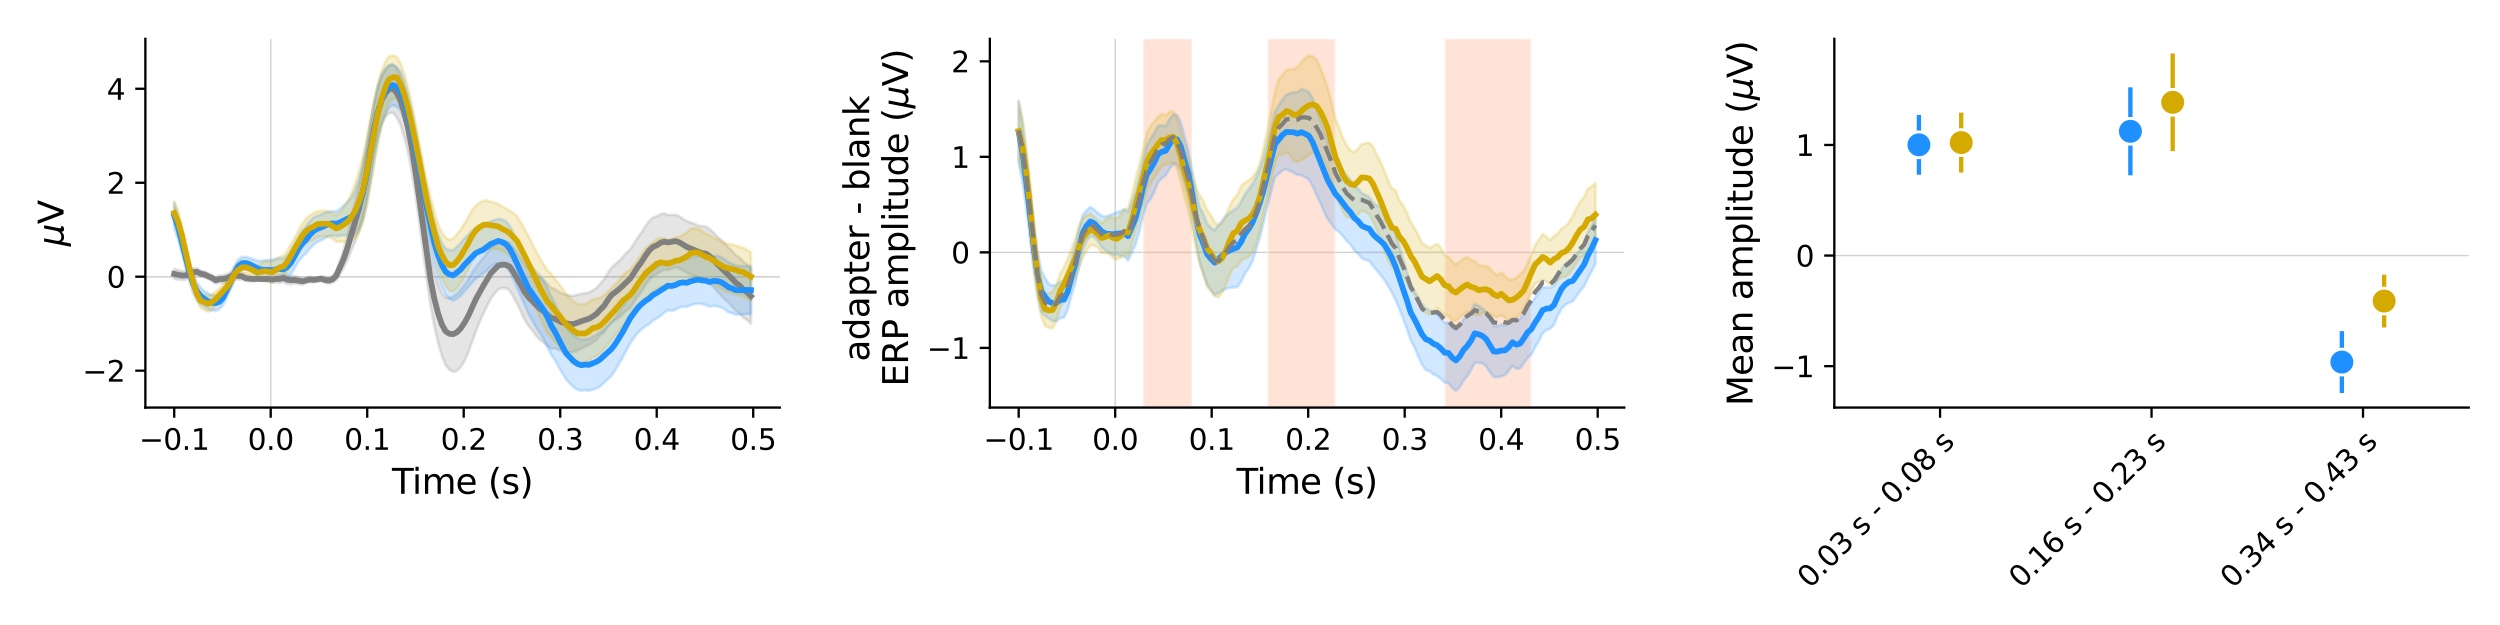 <?xml version="1.0" encoding="utf-8" standalone="no"?>
<!DOCTYPE svg PUBLIC "-//W3C//DTD SVG 1.1//EN"
  "http://www.w3.org/Graphics/SVG/1.1/DTD/svg11.dtd">
<svg xmlns:xlink="http://www.w3.org/1999/xlink" width="864pt" height="216pt" viewBox="0 0 864 216" xmlns="http://www.w3.org/2000/svg" version="1.1">
 <defs>
  <style type="text/css">*{stroke-linejoin: round; stroke-linecap: butt}</style>
 </defs>
 <g id="figure_1">
  <g id="patch_1">
   <path d="M 0 216 
L 864 216 
L 864 0 
L 0 0 
z
" style="fill: #ffffff"/>
  </g>
  <g id="axes_1">
   <g id="patch_2">
    <path d="M 50.24 140.861 
L 269.496 140.861 
L 269.496 13.427 
L 50.24 13.427 
z
" style="fill: #ffffff"/>
   </g>
   <g id="line2d_1">
    <path d="M 50.24 95.629 
L 269.496 95.629 
" clip-path="url(#pd29a581aa1)" style="fill: none; stroke: #d3d3d3; stroke-width: 0.5; stroke-linecap: square"/>
   </g>
   <g id="line2d_2">
    <path d="M 50.24 95.629 
L 269.496 95.629 
" clip-path="url(#pd29a581aa1)" style="fill: none; stroke: #d3d3d3; stroke-width: 0.5; stroke-linecap: square"/>
   </g>
   <g id="line2d_3">
    <path d="M 93.557 140.861 
L 93.557 13.427 
" clip-path="url(#pd29a581aa1)" style="fill: none; stroke: #d3d3d3; stroke-width: 0.5; stroke-linecap: square"/>
   </g>
   <g id="PolyCollection_1">
    <defs>
     <path id="mf1cc9254ca" d="M 60.206 -123.035 
L 60.206 -119.642 
L 61.509 -119.373 
L 62.812 -119.221 
L 64.114 -119.382 
L 65.417 -120.022 
L 66.72 -120.58 
L 68.023 -120.896 
L 69.326 -120.463 
L 70.628 -120.207 
L 71.931 -119.636 
L 73.234 -118.905 
L 74.537 -118.007 
L 75.839 -118.273 
L 77.142 -118.245 
L 78.445 -118.46 
L 79.748 -119.099 
L 81.05 -119.599 
L 82.353 -119.425 
L 83.656 -119.38 
L 84.959 -118.889 
L 86.262 -118.788 
L 87.564 -118.809 
L 88.867 -118.996 
L 90.17 -118.927 
L 91.473 -118.917 
L 92.775 -118.767 
L 94.078 -118.44 
L 95.381 -118.447 
L 96.684 -118.258 
L 97.986 -118.547 
L 99.289 -117.928 
L 100.592 -117.818 
L 101.895 -117.951 
L 103.198 -117.809 
L 104.5 -117.652 
L 105.803 -118.125 
L 107.106 -118.561 
L 108.409 -118.453 
L 109.711 -118.722 
L 111.014 -118.85 
L 112.317 -118.263 
L 113.62 -117.975 
L 114.922 -118.3 
L 116.225 -119.179 
L 117.528 -121.462 
L 118.831 -123.49 
L 120.134 -126.258 
L 121.436 -129.457 
L 122.739 -132.436 
L 124.042 -135.769 
L 125.345 -140.562 
L 126.647 -147.019 
L 127.95 -155.41 
L 129.253 -163.032 
L 130.556 -169.088 
L 131.858 -173.239 
L 133.161 -175.589 
L 134.464 -176.945 
L 135.767 -177.057 
L 137.07 -175.523 
L 138.372 -172.873 
L 139.675 -168.804 
L 140.978 -163.589 
L 142.281 -156.827 
L 143.583 -148.651 
L 144.886 -139.318 
L 146.189 -129.36 
L 147.492 -119.525 
L 148.794 -110.551 
L 150.097 -103.309 
L 151.4 -97.547 
L 152.703 -93.018 
L 154.006 -89.85 
L 155.308 -88.201 
L 156.611 -87.53 
L 157.914 -87.84 
L 159.217 -89.119 
L 160.519 -91.277 
L 161.822 -94.136 
L 163.125 -97.784 
L 164.428 -101.402 
L 165.73 -104.641 
L 167.033 -107.539 
L 168.336 -110.342 
L 169.639 -112.785 
L 170.942 -114.573 
L 172.244 -116.085 
L 173.547 -116.445 
L 174.85 -116.388 
L 176.153 -115.55 
L 177.455 -113.39 
L 178.758 -110.952 
L 180.061 -108.218 
L 181.364 -105.44 
L 182.666 -103.379 
L 183.969 -101.834 
L 185.272 -100.001 
L 186.575 -98.578 
L 187.878 -97.645 
L 189.18 -96.566 
L 190.483 -95.55 
L 191.786 -95.586 
L 193.089 -95.074 
L 194.391 -94.604 
L 195.694 -94.354 
L 196.997 -94.229 
L 198.3 -94.31 
L 199.602 -94.916 
L 200.905 -95.507 
L 202.208 -96.238 
L 203.511 -96.777 
L 204.814 -97.62 
L 206.116 -98.542 
L 207.419 -100.015 
L 208.722 -101.082 
L 210.025 -102.968 
L 211.327 -104.543 
L 212.63 -105.386 
L 213.933 -106.273 
L 215.236 -107.521 
L 216.538 -108.725 
L 217.841 -109.661 
L 219.144 -111.743 
L 220.447 -113.663 
L 221.75 -115.362 
L 223.052 -117.427 
L 224.355 -119.273 
L 225.658 -120.565 
L 226.961 -121.183 
L 228.263 -122.2 
L 229.566 -122.808 
L 230.869 -122.733 
L 232.172 -123.201 
L 233.474 -123.611 
L 234.777 -123.278 
L 236.08 -122.516 
L 237.383 -121.769 
L 238.686 -121.149 
L 239.988 -120.621 
L 241.291 -119.762 
L 242.594 -119.181 
L 243.897 -119.083 
L 245.199 -118.106 
L 246.502 -116.901 
L 247.805 -115.36 
L 249.108 -114.047 
L 250.41 -112.614 
L 251.713 -111.52 
L 253.016 -110.074 
L 254.319 -108.715 
L 255.622 -107.689 
L 256.924 -106.233 
L 258.227 -105.372 
L 259.53 -104.16 
L 259.53 -123.148 
L 259.53 -123.148 
L 258.227 -124.582 
L 256.924 -125.599 
L 255.622 -126.929 
L 254.319 -127.789 
L 253.016 -129.29 
L 251.713 -130.548 
L 250.41 -131.931 
L 249.108 -133.203 
L 247.805 -134.312 
L 246.502 -135.775 
L 245.199 -136.874 
L 243.897 -137.689 
L 242.594 -137.829 
L 241.291 -138.068 
L 239.988 -138.663 
L 238.686 -139.082 
L 237.383 -139.567 
L 236.08 -140.334 
L 234.777 -141.232 
L 233.474 -141.754 
L 232.172 -141.748 
L 230.869 -141.69 
L 229.566 -142.221 
L 228.263 -141.971 
L 226.961 -141.218 
L 225.658 -140.78 
L 224.355 -139.616 
L 223.052 -137.819 
L 221.75 -135.703 
L 220.447 -133.913 
L 219.144 -131.857 
L 217.841 -129.884 
L 216.538 -128.725 
L 215.236 -127.149 
L 213.933 -125.813 
L 212.63 -124.674 
L 211.327 -123.509 
L 210.025 -121.63 
L 208.722 -119.404 
L 207.419 -117.919 
L 206.116 -116.444 
L 204.814 -115.564 
L 203.511 -114.91 
L 202.208 -114.676 
L 200.905 -114.481 
L 199.602 -114.194 
L 198.3 -113.748 
L 196.997 -113.822 
L 195.694 -114.11 
L 194.391 -114.483 
L 193.089 -115.187 
L 191.786 -116.128 
L 190.483 -116.607 
L 189.18 -117.942 
L 187.878 -119.207 
L 186.575 -120.046 
L 185.272 -120.786 
L 183.969 -121.931 
L 182.666 -123.077 
L 181.364 -124.505 
L 180.061 -126.699 
L 178.758 -128.673 
L 177.455 -130.536 
L 176.153 -132.149 
L 174.85 -132.586 
L 173.547 -132.664 
L 172.244 -132.338 
L 170.942 -131.272 
L 169.639 -130.403 
L 168.336 -128.604 
L 167.033 -126.941 
L 165.73 -125.323 
L 164.428 -123.711 
L 163.125 -121.781 
L 161.822 -119.475 
L 160.519 -117.61 
L 159.217 -115.906 
L 157.914 -114.488 
L 156.611 -113.528 
L 155.308 -113.061 
L 154.006 -113.119 
L 152.703 -114.723 
L 151.4 -117.809 
L 150.097 -122.257 
L 148.794 -128.4 
L 147.492 -136.804 
L 146.189 -146.015 
L 144.886 -155.669 
L 143.583 -164.894 
L 142.281 -173.268 
L 140.978 -180.269 
L 139.675 -185.694 
L 138.372 -189.81 
L 137.07 -192.433 
L 135.767 -193.877 
L 134.464 -193.389 
L 133.161 -191.903 
L 131.858 -189.453 
L 130.556 -185.427 
L 129.253 -179.778 
L 127.95 -172.91 
L 126.647 -165.093 
L 125.345 -158.27 
L 124.042 -151.831 
L 122.739 -146.174 
L 121.436 -140.542 
L 120.134 -134.864 
L 118.831 -129.81 
L 117.528 -126.005 
L 116.225 -122.317 
L 114.922 -120.577 
L 113.62 -120.069 
L 112.317 -120.226 
L 111.014 -120.528 
L 109.711 -120.217 
L 108.409 -120.069 
L 107.106 -120.301 
L 105.803 -120.075 
L 104.5 -119.871 
L 103.198 -120.222 
L 101.895 -120.543 
L 100.592 -120.587 
L 99.289 -120.782 
L 97.986 -121.374 
L 96.684 -120.976 
L 95.381 -120.749 
L 94.078 -120.307 
L 92.775 -120.402 
L 91.473 -120.287 
L 90.17 -120.185 
L 88.867 -120.335 
L 87.564 -120.29 
L 86.262 -120.598 
L 84.959 -120.771 
L 83.656 -121.573 
L 82.353 -121.885 
L 81.05 -122.139 
L 79.748 -121.93 
L 78.445 -121.276 
L 77.142 -120.938 
L 75.839 -120.811 
L 74.537 -120.258 
L 73.234 -121.011 
L 71.931 -121.573 
L 70.628 -122.112 
L 69.326 -122.414 
L 68.023 -123.266 
L 66.72 -123.157 
L 65.417 -122.788 
L 64.114 -122.239 
L 62.812 -122.332 
L 61.509 -122.705 
L 60.206 -123.035 
z
" style="stroke: #808080; stroke-opacity: 0.2"/>
    </defs>
    <g clip-path="url(#pd29a581aa1)">
     <use xlink:href="#mf1cc9254ca" x="0" y="216" style="fill: #808080; fill-opacity: 0.2; stroke: #808080; stroke-opacity: 0.2"/>
    </g>
   </g>
   <g id="PolyCollection_2">
    <defs>
     <path id="m8b9a2d2485" d="M 60.206 -145.926 
L 60.206 -137.033 
L 61.509 -133.553 
L 62.812 -128.841 
L 64.114 -123.745 
L 65.417 -118.852 
L 66.72 -114.856 
L 68.023 -112.341 
L 69.326 -110.806 
L 70.628 -109.924 
L 71.931 -109.111 
L 73.234 -108.668 
L 74.537 -108.616 
L 75.839 -109.181 
L 77.142 -110.641 
L 78.445 -113.471 
L 79.748 -116.181 
L 81.05 -119.189 
L 82.353 -121.656 
L 83.656 -122.843 
L 84.959 -122.976 
L 86.262 -122.538 
L 87.564 -121.627 
L 88.867 -120.636 
L 90.17 -119.904 
L 91.473 -119.556 
L 92.775 -119.222 
L 94.078 -118.999 
L 95.381 -119.17 
L 96.684 -119.431 
L 97.986 -119.221 
L 99.289 -120.07 
L 100.592 -121.312 
L 101.895 -123.445 
L 103.198 -125.725 
L 104.5 -127.335 
L 105.803 -128.461 
L 107.106 -130.132 
L 108.409 -131.455 
L 109.711 -132.387 
L 111.014 -132.945 
L 112.317 -133.672 
L 113.62 -134.385 
L 114.922 -134.59 
L 116.225 -134.343 
L 117.528 -134.509 
L 118.831 -134.665 
L 120.134 -134.589 
L 121.436 -134.377 
L 122.739 -134.929 
L 124.042 -136.936 
L 125.345 -139.894 
L 126.647 -145.288 
L 127.95 -152.527 
L 129.253 -160.586 
L 130.556 -167.645 
L 131.858 -172.936 
L 133.161 -176.413 
L 134.464 -178.835 
L 135.767 -179.651 
L 137.07 -179.2 
L 138.372 -177.823 
L 139.675 -174.559 
L 140.978 -170.278 
L 142.281 -165.112 
L 143.583 -158.804 
L 144.886 -151.734 
L 146.189 -144.373 
L 147.492 -137.318 
L 148.794 -131.011 
L 150.097 -124.949 
L 151.4 -120.406 
L 152.703 -116.862 
L 154.006 -114.085 
L 155.308 -112.726 
L 156.611 -112.083 
L 157.914 -112.806 
L 159.217 -113.782 
L 160.519 -115.36 
L 161.822 -116.82 
L 163.125 -118.298 
L 164.428 -119.672 
L 165.73 -120.53 
L 167.033 -121.415 
L 168.336 -122.575 
L 169.639 -123.839 
L 170.942 -124.561 
L 172.244 -125.078 
L 173.547 -124.532 
L 174.85 -123.696 
L 176.153 -122.128 
L 177.455 -119.571 
L 178.758 -116.445 
L 180.061 -113.524 
L 181.364 -110.525 
L 182.666 -107.536 
L 183.969 -105.229 
L 185.272 -102.813 
L 186.575 -100.809 
L 187.878 -98.689 
L 189.18 -96.155 
L 190.483 -93.492 
L 191.786 -91.606 
L 193.089 -89.172 
L 194.391 -86.968 
L 195.694 -84.79 
L 196.997 -83.477 
L 198.3 -82.103 
L 199.602 -81.341 
L 200.905 -80.932 
L 202.208 -81.208 
L 203.511 -80.943 
L 204.814 -81.308 
L 206.116 -81.694 
L 207.419 -82.437 
L 208.722 -83.733 
L 210.025 -84.928 
L 211.327 -86.144 
L 212.63 -87.995 
L 213.933 -90.315 
L 215.236 -92.453 
L 216.538 -95.071 
L 217.841 -97.47 
L 219.144 -99.292 
L 220.447 -100.976 
L 221.75 -102.245 
L 223.052 -103.262 
L 224.355 -104.011 
L 225.658 -105.266 
L 226.961 -105.9 
L 228.263 -106.865 
L 229.566 -107.964 
L 230.869 -108.82 
L 232.172 -108.596 
L 233.474 -108.994 
L 234.777 -109.732 
L 236.08 -110.023 
L 237.383 -109.957 
L 238.686 -110.544 
L 239.988 -110.887 
L 241.291 -111.114 
L 242.594 -110.871 
L 243.897 -110.593 
L 245.199 -109.969 
L 246.502 -110.254 
L 247.805 -110.125 
L 249.108 -109.837 
L 250.41 -109.122 
L 251.713 -108.113 
L 253.016 -107.797 
L 254.319 -107.235 
L 255.622 -107.298 
L 256.924 -107.337 
L 258.227 -107.541 
L 259.53 -107.46 
L 259.53 -124.027 
L 259.53 -124.027 
L 258.227 -124.119 
L 256.924 -124.047 
L 255.622 -124.011 
L 254.319 -124.206 
L 253.016 -124.816 
L 251.713 -125.394 
L 250.41 -126.446 
L 249.108 -127.205 
L 247.805 -127.596 
L 246.502 -127.536 
L 245.199 -127.125 
L 243.897 -127.367 
L 242.594 -127.349 
L 241.291 -127.618 
L 239.988 -127.402 
L 238.686 -127.067 
L 237.383 -126.57 
L 236.08 -126.748 
L 234.777 -126.646 
L 233.474 -126.087 
L 232.172 -125.696 
L 230.869 -125.735 
L 229.566 -125.267 
L 228.263 -124.392 
L 226.961 -123.645 
L 225.658 -122.832 
L 224.355 -121.683 
L 223.052 -120.768 
L 221.75 -119.658 
L 220.447 -118.381 
L 219.144 -116.646 
L 217.841 -114.785 
L 216.538 -112.466 
L 215.236 -110.168 
L 213.933 -108.176 
L 212.63 -106.188 
L 211.327 -104.681 
L 210.025 -103.469 
L 208.722 -102.236 
L 207.419 -101.156 
L 206.116 -100.276 
L 204.814 -99.586 
L 203.511 -98.884 
L 202.208 -98.817 
L 200.905 -98.633 
L 199.602 -99.118 
L 198.3 -100.119 
L 196.997 -101.413 
L 195.694 -102.904 
L 194.391 -105.457 
L 193.089 -108.159 
L 191.786 -111.079 
L 190.483 -113.552 
L 189.18 -116.611 
L 187.878 -119.055 
L 186.575 -120.748 
L 185.272 -122.148 
L 183.969 -123.682 
L 182.666 -125.166 
L 181.364 -127.35 
L 180.061 -129.997 
L 178.758 -132.666 
L 177.455 -135.599 
L 176.153 -137.978 
L 174.85 -139.495 
L 173.547 -140.12 
L 172.244 -140.379 
L 170.942 -139.982 
L 169.639 -139.563 
L 168.336 -138.921 
L 167.033 -138.04 
L 165.73 -137.66 
L 164.428 -137.382 
L 163.125 -136.176 
L 161.822 -134.846 
L 160.519 -133.631 
L 159.217 -131.984 
L 157.914 -130.754 
L 156.611 -129.563 
L 155.308 -129.589 
L 154.006 -130.01 
L 152.703 -131.971 
L 151.4 -135.047 
L 150.097 -139.154 
L 148.794 -144.957 
L 147.492 -150.902 
L 146.189 -157.67 
L 144.886 -164.532 
L 143.583 -171.389 
L 142.281 -177.908 
L 140.978 -183.519 
L 139.675 -188.124 
L 138.372 -191.371 
L 137.07 -192.797 
L 135.767 -193.536 
L 134.464 -193.408 
L 133.161 -192.206 
L 131.858 -190.196 
L 130.556 -186.196 
L 129.253 -180.274 
L 127.95 -172.732 
L 126.647 -165.017 
L 125.345 -158.583 
L 124.042 -153.798 
L 122.739 -150.037 
L 121.436 -147.734 
L 120.134 -146.258 
L 118.831 -145.008 
L 117.528 -143.824 
L 116.225 -142.96 
L 114.922 -143.002 
L 113.62 -142.856 
L 112.317 -142.416 
L 111.014 -141.862 
L 109.711 -141.505 
L 108.409 -140.883 
L 107.106 -139.634 
L 105.803 -137.934 
L 104.5 -136.471 
L 103.198 -134.388 
L 101.895 -131.692 
L 100.592 -129.179 
L 99.289 -127.548 
L 97.986 -126.556 
L 96.684 -126.822 
L 95.381 -126.573 
L 94.078 -126.225 
L 92.775 -126.178 
L 91.473 -126.094 
L 90.17 -125.777 
L 88.867 -126 
L 87.564 -126.361 
L 86.262 -126.859 
L 84.959 -127.199 
L 83.656 -127.18 
L 82.353 -126.339 
L 81.05 -124.199 
L 79.748 -121.125 
L 78.445 -118.337 
L 77.142 -115.638 
L 75.839 -114.237 
L 74.537 -113.883 
L 73.234 -114.005 
L 71.931 -114.555 
L 70.628 -115.431 
L 69.326 -116.666 
L 68.023 -118.463 
L 66.72 -121.28 
L 65.417 -125.275 
L 64.114 -130.439 
L 62.812 -136.272 
L 61.509 -141.816 
L 60.206 -145.926 
z
" style="stroke: #1e90ff; stroke-opacity: 0.2"/>
    </defs>
    <g clip-path="url(#pd29a581aa1)">
     <use xlink:href="#m8b9a2d2485" x="0" y="216" style="fill: #1e90ff; fill-opacity: 0.2; stroke: #1e90ff; stroke-opacity: 0.2"/>
    </g>
   </g>
   <g id="PolyCollection_3">
    <defs>
     <path id="m92907f11af" d="M 60.206 -146.397 
L 60.206 -138.4 
L 61.509 -135.709 
L 62.812 -131.498 
L 64.114 -126.108 
L 65.417 -120.439 
L 66.72 -115.957 
L 68.023 -112.082 
L 69.326 -109.579 
L 70.628 -108.899 
L 71.931 -108.251 
L 73.234 -108.993 
L 74.537 -110.15 
L 75.839 -111.651 
L 77.142 -112.873 
L 78.445 -114.497 
L 79.748 -116.557 
L 81.05 -118.981 
L 82.353 -120.417 
L 83.656 -121.344 
L 84.959 -121.452 
L 86.262 -121.122 
L 87.564 -120.301 
L 88.867 -119.322 
L 90.17 -119.058 
L 91.473 -119.086 
L 92.775 -118.477 
L 94.078 -118.299 
L 95.381 -119.055 
L 96.684 -119.906 
L 97.986 -120.25 
L 99.289 -121.822 
L 100.592 -124.167 
L 101.895 -126.383 
L 103.198 -128.411 
L 104.5 -130.353 
L 105.803 -131.688 
L 107.106 -132.578 
L 108.409 -133.137 
L 109.711 -133.99 
L 111.014 -134.188 
L 112.317 -134.236 
L 113.62 -134.27 
L 114.922 -133.545 
L 116.225 -132.476 
L 117.528 -132.451 
L 118.831 -132.489 
L 120.134 -132.428 
L 121.436 -132.852 
L 122.739 -133.709 
L 124.042 -135.653 
L 125.345 -138.724 
L 126.647 -144.11 
L 127.95 -151.273 
L 129.253 -158.785 
L 130.556 -166.039 
L 131.858 -172.213 
L 133.161 -177.19 
L 134.464 -180.679 
L 135.767 -181.838 
L 137.07 -181.995 
L 138.372 -179.937 
L 139.675 -176.13 
L 140.978 -171.74 
L 142.281 -166.419 
L 143.583 -160.276 
L 144.886 -153.913 
L 146.189 -146.858 
L 147.492 -140.026 
L 148.794 -133.959 
L 150.097 -128.622 
L 151.4 -123.478 
L 152.703 -120.005 
L 154.006 -117.155 
L 155.308 -115.532 
L 156.611 -115.317 
L 157.914 -116.374 
L 159.217 -118.178 
L 160.519 -120.523 
L 161.822 -122.899 
L 163.125 -125.695 
L 164.428 -127.738 
L 165.73 -128.975 
L 167.033 -129.814 
L 168.336 -130.124 
L 169.639 -129.929 
L 170.942 -130.045 
L 172.244 -129.956 
L 173.547 -129.221 
L 174.85 -128.663 
L 176.153 -127.622 
L 177.455 -125.907 
L 178.758 -124.001 
L 180.061 -121.277 
L 181.364 -118.306 
L 182.666 -115.453 
L 183.969 -112.493 
L 185.272 -109.409 
L 186.575 -106.396 
L 187.878 -103.593 
L 189.18 -100.995 
L 190.483 -99.547 
L 191.786 -97.763 
L 193.089 -96.389 
L 194.391 -94.848 
L 195.694 -93.39 
L 196.997 -92.534 
L 198.3 -91.428 
L 199.602 -90.67 
L 200.905 -90.673 
L 202.208 -90.602 
L 203.511 -91.339 
L 204.814 -92.561 
L 206.116 -92.931 
L 207.419 -93.867 
L 208.722 -95.349 
L 210.025 -96.954 
L 211.327 -98.633 
L 212.63 -100.172 
L 213.933 -101.792 
L 215.236 -103.333 
L 216.538 -104.322 
L 217.841 -105.315 
L 219.144 -107.053 
L 220.447 -109.236 
L 221.75 -111.036 
L 223.052 -112.942 
L 224.355 -114.095 
L 225.658 -115.143 
L 226.961 -116.303 
L 228.263 -116.872 
L 229.566 -116.792 
L 230.869 -116.649 
L 232.172 -117.208 
L 233.474 -117.832 
L 234.777 -117.85 
L 236.08 -118.354 
L 237.383 -118.935 
L 238.686 -120.051 
L 239.988 -120.333 
L 241.291 -120.437 
L 242.594 -119.643 
L 243.897 -119.066 
L 245.199 -118.881 
L 246.502 -118.062 
L 247.805 -117.157 
L 249.108 -116.225 
L 250.41 -115.365 
L 251.713 -115.009 
L 253.016 -114.765 
L 254.319 -114.297 
L 255.622 -113.735 
L 256.924 -113.618 
L 258.227 -112.7 
L 259.53 -112.076 
L 259.53 -128.77 
L 259.53 -128.77 
L 258.227 -129.586 
L 256.924 -130.398 
L 255.622 -130.639 
L 254.319 -131.121 
L 253.016 -131.455 
L 251.713 -131.662 
L 250.41 -131.905 
L 249.108 -132.537 
L 247.805 -133.363 
L 246.502 -133.903 
L 245.199 -134.756 
L 243.897 -135.311 
L 242.594 -136.131 
L 241.291 -136.995 
L 239.988 -137.127 
L 238.686 -136.865 
L 237.383 -135.696 
L 236.08 -134.883 
L 234.777 -134.179 
L 233.474 -133.906 
L 232.172 -133.416 
L 230.869 -133.12 
L 229.566 -133.504 
L 228.263 -133.751 
L 226.961 -133.316 
L 225.658 -132.188 
L 224.355 -131.23 
L 223.052 -130.026 
L 221.75 -128.147 
L 220.447 -126.419 
L 219.144 -124.466 
L 217.841 -122.925 
L 216.538 -121.957 
L 215.236 -120.78 
L 213.933 -119.103 
L 212.63 -117.692 
L 211.327 -116.348 
L 210.025 -115.098 
L 208.722 -113.994 
L 207.419 -113.088 
L 206.116 -112.7 
L 204.814 -112.589 
L 203.511 -111.638 
L 202.208 -110.859 
L 200.905 -110.908 
L 199.602 -110.889 
L 198.3 -111.783 
L 196.997 -112.96 
L 195.694 -114.334 
L 194.391 -116.252 
L 193.089 -117.999 
L 191.786 -119.565 
L 190.483 -121.279 
L 189.18 -122.573 
L 187.878 -124.679 
L 186.575 -126.81 
L 185.272 -129.223 
L 183.969 -131.821 
L 182.666 -134.322 
L 181.364 -136.74 
L 180.061 -139.071 
L 178.758 -141.202 
L 177.455 -142.294 
L 176.153 -143.263 
L 174.85 -143.938 
L 173.547 -144.597 
L 172.244 -145.448 
L 170.942 -145.934 
L 169.639 -146.291 
L 168.336 -146.65 
L 167.033 -146.691 
L 165.73 -145.965 
L 164.428 -144.949 
L 163.125 -143.379 
L 161.822 -140.986 
L 160.519 -138.793 
L 159.217 -136.733 
L 157.914 -134.988 
L 156.611 -133.577 
L 155.308 -133.178 
L 154.006 -133.896 
L 152.703 -135.704 
L 151.4 -138.427 
L 150.097 -142.983 
L 148.794 -147.903 
L 147.492 -153.421 
L 146.189 -159.893 
L 144.886 -166.868 
L 143.583 -173.497 
L 142.281 -180.122 
L 140.978 -185.965 
L 139.675 -190.721 
L 138.372 -194.286 
L 137.07 -196.434 
L 135.767 -196.781 
L 134.464 -196.559 
L 133.161 -194.599 
L 131.858 -191.432 
L 130.556 -186.947 
L 129.253 -181.192 
L 127.95 -174.693 
L 126.647 -167.705 
L 125.345 -161.396 
L 124.042 -156.702 
L 122.739 -152.503 
L 121.436 -149.14 
L 120.134 -146.346 
L 118.831 -144.304 
L 117.528 -142.647 
L 116.225 -141.607 
L 114.922 -142.225 
L 113.62 -142.946 
L 112.317 -143.16 
L 111.014 -143.141 
L 109.711 -143.073 
L 108.409 -142.316 
L 107.106 -141.667 
L 105.803 -140.485 
L 104.5 -138.767 
L 103.198 -136.435 
L 101.895 -134.01 
L 100.592 -131.642 
L 99.289 -129.187 
L 97.986 -127.564 
L 96.684 -127.226 
L 95.381 -126.411 
L 94.078 -125.609 
L 92.775 -125.661 
L 91.473 -125.669 
L 90.17 -124.898 
L 88.867 -124.398 
L 87.564 -124.679 
L 86.262 -125.289 
L 84.959 -125.802 
L 83.656 -125.838 
L 82.353 -125.168 
L 81.05 -123.677 
L 79.748 -121.238 
L 78.445 -119.241 
L 77.142 -117.644 
L 75.839 -116.406 
L 74.537 -115.139 
L 73.234 -114.18 
L 71.931 -113.783 
L 70.628 -114.167 
L 69.326 -114.574 
L 68.023 -116.923 
L 66.72 -121.156 
L 65.417 -126.236 
L 64.114 -132.325 
L 62.812 -138.385 
L 61.509 -143.264 
L 60.206 -146.397 
z
" style="stroke: #d4aa00; stroke-opacity: 0.2"/>
    </defs>
    <g clip-path="url(#pd29a581aa1)">
     <use xlink:href="#m92907f11af" x="0" y="216" style="fill: #d4aa00; fill-opacity: 0.2; stroke: #d4aa00; stroke-opacity: 0.2"/>
    </g>
   </g>
   <g id="matplotlib.axis_1">
    <g id="xtick_1">
     <g id="line2d_4">
      <defs>
       <path id="m94ed5b9f33" d="M 0 0 
L 0 3.5 
" style="stroke: #000000; stroke-width: 0.8"/>
      </defs>
      <g>
       <use xlink:href="#m94ed5b9f33" x="60.206" y="140.861" style="stroke: #000000; stroke-width: 0.8"/>
      </g>
     </g>
     <g id="text_1">
      <!-- −0.1 -->
      <g transform="translate(48.065 155.459) scale(0.1 -0.1)">
       <defs>
        <path id="DejaVuSans-2212" d="M 678 2272 
L 4684 2272 
L 4684 1741 
L 678 1741 
L 678 2272 
z
" transform="scale(0.016)"/>
        <path id="DejaVuSans-30" d="M 2034 4250 
Q 1547 4250 1301 3770 
Q 1056 3291 1056 2328 
Q 1056 1369 1301 889 
Q 1547 409 2034 409 
Q 2525 409 2770 889 
Q 3016 1369 3016 2328 
Q 3016 3291 2770 3770 
Q 2525 4250 2034 4250 
z
M 2034 4750 
Q 2819 4750 3233 4129 
Q 3647 3509 3647 2328 
Q 3647 1150 3233 529 
Q 2819 -91 2034 -91 
Q 1250 -91 836 529 
Q 422 1150 422 2328 
Q 422 3509 836 4129 
Q 1250 4750 2034 4750 
z
" transform="scale(0.016)"/>
        <path id="DejaVuSans-2e" d="M 684 794 
L 1344 794 
L 1344 0 
L 684 0 
L 684 794 
z
" transform="scale(0.016)"/>
        <path id="DejaVuSans-31" d="M 794 531 
L 1825 531 
L 1825 4091 
L 703 3866 
L 703 4441 
L 1819 4666 
L 2450 4666 
L 2450 531 
L 3481 531 
L 3481 0 
L 794 0 
L 794 531 
z
" transform="scale(0.016)"/>
       </defs>
       <use xlink:href="#DejaVuSans-2212"/>
       <use xlink:href="#DejaVuSans-30" x="83.789"/>
       <use xlink:href="#DejaVuSans-2e" x="147.412"/>
       <use xlink:href="#DejaVuSans-31" x="179.199"/>
      </g>
     </g>
    </g>
    <g id="xtick_2">
     <g id="line2d_5">
      <g>
       <use xlink:href="#m94ed5b9f33" x="93.557" y="140.861" style="stroke: #000000; stroke-width: 0.8"/>
      </g>
     </g>
     <g id="text_2">
      <!-- 0.0 -->
      <g transform="translate(85.606 155.459) scale(0.1 -0.1)">
       <use xlink:href="#DejaVuSans-30"/>
       <use xlink:href="#DejaVuSans-2e" x="63.623"/>
       <use xlink:href="#DejaVuSans-30" x="95.41"/>
      </g>
     </g>
    </g>
    <g id="xtick_3">
     <g id="line2d_6">
      <g>
       <use xlink:href="#m94ed5b9f33" x="126.908" y="140.861" style="stroke: #000000; stroke-width: 0.8"/>
      </g>
     </g>
     <g id="text_3">
      <!-- 0.1 -->
      <g transform="translate(118.956 155.459) scale(0.1 -0.1)">
       <use xlink:href="#DejaVuSans-30"/>
       <use xlink:href="#DejaVuSans-2e" x="63.623"/>
       <use xlink:href="#DejaVuSans-31" x="95.41"/>
      </g>
     </g>
    </g>
    <g id="xtick_4">
     <g id="line2d_7">
      <g>
       <use xlink:href="#m94ed5b9f33" x="160.259" y="140.861" style="stroke: #000000; stroke-width: 0.8"/>
      </g>
     </g>
     <g id="text_4">
      <!-- 0.2 -->
      <g transform="translate(152.307 155.459) scale(0.1 -0.1)">
       <defs>
        <path id="DejaVuSans-32" d="M 1228 531 
L 3431 531 
L 3431 0 
L 469 0 
L 469 531 
Q 828 903 1448 1529 
Q 2069 2156 2228 2338 
Q 2531 2678 2651 2914 
Q 2772 3150 2772 3378 
Q 2772 3750 2511 3984 
Q 2250 4219 1831 4219 
Q 1534 4219 1204 4116 
Q 875 4013 500 3803 
L 500 4441 
Q 881 4594 1212 4672 
Q 1544 4750 1819 4750 
Q 2544 4750 2975 4387 
Q 3406 4025 3406 3419 
Q 3406 3131 3298 2873 
Q 3191 2616 2906 2266 
Q 2828 2175 2409 1742 
Q 1991 1309 1228 531 
z
" transform="scale(0.016)"/>
       </defs>
       <use xlink:href="#DejaVuSans-30"/>
       <use xlink:href="#DejaVuSans-2e" x="63.623"/>
       <use xlink:href="#DejaVuSans-32" x="95.41"/>
      </g>
     </g>
    </g>
    <g id="xtick_5">
     <g id="line2d_8">
      <g>
       <use xlink:href="#m94ed5b9f33" x="193.61" y="140.861" style="stroke: #000000; stroke-width: 0.8"/>
      </g>
     </g>
     <g id="text_5">
      <!-- 0.3 -->
      <g transform="translate(185.658 155.459) scale(0.1 -0.1)">
       <defs>
        <path id="DejaVuSans-33" d="M 2597 2516 
Q 3050 2419 3304 2112 
Q 3559 1806 3559 1356 
Q 3559 666 3084 287 
Q 2609 -91 1734 -91 
Q 1441 -91 1130 -33 
Q 819 25 488 141 
L 488 750 
Q 750 597 1062 519 
Q 1375 441 1716 441 
Q 2309 441 2620 675 
Q 2931 909 2931 1356 
Q 2931 1769 2642 2001 
Q 2353 2234 1838 2234 
L 1294 2234 
L 1294 2753 
L 1863 2753 
Q 2328 2753 2575 2939 
Q 2822 3125 2822 3475 
Q 2822 3834 2567 4026 
Q 2313 4219 1838 4219 
Q 1578 4219 1281 4162 
Q 984 4106 628 3988 
L 628 4550 
Q 988 4650 1302 4700 
Q 1616 4750 1894 4750 
Q 2613 4750 3031 4423 
Q 3450 4097 3450 3541 
Q 3450 3153 3228 2886 
Q 3006 2619 2597 2516 
z
" transform="scale(0.016)"/>
       </defs>
       <use xlink:href="#DejaVuSans-30"/>
       <use xlink:href="#DejaVuSans-2e" x="63.623"/>
       <use xlink:href="#DejaVuSans-33" x="95.41"/>
      </g>
     </g>
    </g>
    <g id="xtick_6">
     <g id="line2d_9">
      <g>
       <use xlink:href="#m94ed5b9f33" x="226.961" y="140.861" style="stroke: #000000; stroke-width: 0.8"/>
      </g>
     </g>
     <g id="text_6">
      <!-- 0.4 -->
      <g transform="translate(219.009 155.459) scale(0.1 -0.1)">
       <defs>
        <path id="DejaVuSans-34" d="M 2419 4116 
L 825 1625 
L 2419 1625 
L 2419 4116 
z
M 2253 4666 
L 3047 4666 
L 3047 1625 
L 3713 1625 
L 3713 1100 
L 3047 1100 
L 3047 0 
L 2419 0 
L 2419 1100 
L 313 1100 
L 313 1709 
L 2253 4666 
z
" transform="scale(0.016)"/>
       </defs>
       <use xlink:href="#DejaVuSans-30"/>
       <use xlink:href="#DejaVuSans-2e" x="63.623"/>
       <use xlink:href="#DejaVuSans-34" x="95.41"/>
      </g>
     </g>
    </g>
    <g id="xtick_7">
     <g id="line2d_10">
      <g>
       <use xlink:href="#m94ed5b9f33" x="260.311" y="140.861" style="stroke: #000000; stroke-width: 0.8"/>
      </g>
     </g>
     <g id="text_7">
      <!-- 0.5 -->
      <g transform="translate(252.36 155.459) scale(0.1 -0.1)">
       <defs>
        <path id="DejaVuSans-35" d="M 691 4666 
L 3169 4666 
L 3169 4134 
L 1269 4134 
L 1269 2991 
Q 1406 3038 1543 3061 
Q 1681 3084 1819 3084 
Q 2600 3084 3056 2656 
Q 3513 2228 3513 1497 
Q 3513 744 3044 326 
Q 2575 -91 1722 -91 
Q 1428 -91 1123 -41 
Q 819 9 494 109 
L 494 744 
Q 775 591 1075 516 
Q 1375 441 1709 441 
Q 2250 441 2565 725 
Q 2881 1009 2881 1497 
Q 2881 1984 2565 2268 
Q 2250 2553 1709 2553 
Q 1456 2553 1204 2497 
Q 953 2441 691 2322 
L 691 4666 
z
" transform="scale(0.016)"/>
       </defs>
       <use xlink:href="#DejaVuSans-30"/>
       <use xlink:href="#DejaVuSans-2e" x="63.623"/>
       <use xlink:href="#DejaVuSans-35" x="95.41"/>
      </g>
     </g>
    </g>
    <g id="text_8">
     <!-- Time (s) -->
     <g transform="translate(135.473 170.657) scale(0.12 -0.12)">
      <defs>
       <path id="DejaVuSans-54" d="M -19 4666 
L 3928 4666 
L 3928 4134 
L 2272 4134 
L 2272 0 
L 1638 0 
L 1638 4134 
L -19 4134 
L -19 4666 
z
" transform="scale(0.016)"/>
       <path id="DejaVuSans-69" d="M 603 3500 
L 1178 3500 
L 1178 0 
L 603 0 
L 603 3500 
z
M 603 4863 
L 1178 4863 
L 1178 4134 
L 603 4134 
L 603 4863 
z
" transform="scale(0.016)"/>
       <path id="DejaVuSans-6d" d="M 3328 2828 
Q 3544 3216 3844 3400 
Q 4144 3584 4550 3584 
Q 5097 3584 5394 3201 
Q 5691 2819 5691 2113 
L 5691 0 
L 5113 0 
L 5113 2094 
Q 5113 2597 4934 2840 
Q 4756 3084 4391 3084 
Q 3944 3084 3684 2787 
Q 3425 2491 3425 1978 
L 3425 0 
L 2847 0 
L 2847 2094 
Q 2847 2600 2669 2842 
Q 2491 3084 2119 3084 
Q 1678 3084 1418 2786 
Q 1159 2488 1159 1978 
L 1159 0 
L 581 0 
L 581 3500 
L 1159 3500 
L 1159 2956 
Q 1356 3278 1631 3431 
Q 1906 3584 2284 3584 
Q 2666 3584 2933 3390 
Q 3200 3197 3328 2828 
z
" transform="scale(0.016)"/>
       <path id="DejaVuSans-65" d="M 3597 1894 
L 3597 1613 
L 953 1613 
Q 991 1019 1311 708 
Q 1631 397 2203 397 
Q 2534 397 2845 478 
Q 3156 559 3463 722 
L 3463 178 
Q 3153 47 2828 -22 
Q 2503 -91 2169 -91 
Q 1331 -91 842 396 
Q 353 884 353 1716 
Q 353 2575 817 3079 
Q 1281 3584 2069 3584 
Q 2775 3584 3186 3129 
Q 3597 2675 3597 1894 
z
M 3022 2063 
Q 3016 2534 2758 2815 
Q 2500 3097 2075 3097 
Q 1594 3097 1305 2825 
Q 1016 2553 972 2059 
L 3022 2063 
z
" transform="scale(0.016)"/>
       <path id="DejaVuSans-20" transform="scale(0.016)"/>
       <path id="DejaVuSans-28" d="M 1984 4856 
Q 1566 4138 1362 3434 
Q 1159 2731 1159 2009 
Q 1159 1288 1364 580 
Q 1569 -128 1984 -844 
L 1484 -844 
Q 1016 -109 783 600 
Q 550 1309 550 2009 
Q 550 2706 781 3412 
Q 1013 4119 1484 4856 
L 1984 4856 
z
" transform="scale(0.016)"/>
       <path id="DejaVuSans-73" d="M 2834 3397 
L 2834 2853 
Q 2591 2978 2328 3040 
Q 2066 3103 1784 3103 
Q 1356 3103 1142 2972 
Q 928 2841 928 2578 
Q 928 2378 1081 2264 
Q 1234 2150 1697 2047 
L 1894 2003 
Q 2506 1872 2764 1633 
Q 3022 1394 3022 966 
Q 3022 478 2636 193 
Q 2250 -91 1575 -91 
Q 1294 -91 989 -36 
Q 684 19 347 128 
L 347 722 
Q 666 556 975 473 
Q 1284 391 1588 391 
Q 1994 391 2212 530 
Q 2431 669 2431 922 
Q 2431 1156 2273 1281 
Q 2116 1406 1581 1522 
L 1381 1569 
Q 847 1681 609 1914 
Q 372 2147 372 2553 
Q 372 3047 722 3315 
Q 1072 3584 1716 3584 
Q 2034 3584 2315 3537 
Q 2597 3491 2834 3397 
z
" transform="scale(0.016)"/>
       <path id="DejaVuSans-29" d="M 513 4856 
L 1013 4856 
Q 1481 4119 1714 3412 
Q 1947 2706 1947 2009 
Q 1947 1309 1714 600 
Q 1481 -109 1013 -844 
L 513 -844 
Q 928 -128 1133 580 
Q 1338 1288 1338 2009 
Q 1338 2731 1133 3434 
Q 928 4138 513 4856 
z
" transform="scale(0.016)"/>
      </defs>
      <use xlink:href="#DejaVuSans-54"/>
      <use xlink:href="#DejaVuSans-69" x="57.959"/>
      <use xlink:href="#DejaVuSans-6d" x="85.742"/>
      <use xlink:href="#DejaVuSans-65" x="183.154"/>
      <use xlink:href="#DejaVuSans-20" x="244.678"/>
      <use xlink:href="#DejaVuSans-28" x="276.465"/>
      <use xlink:href="#DejaVuSans-73" x="315.479"/>
      <use xlink:href="#DejaVuSans-29" x="367.578"/>
     </g>
    </g>
   </g>
   <g id="matplotlib.axis_2">
    <g id="ytick_1">
     <g id="line2d_11">
      <defs>
       <path id="m217fa0ae44" d="M 0 0 
L -3.5 0 
" style="stroke: #000000; stroke-width: 0.8"/>
      </defs>
      <g>
       <use xlink:href="#m217fa0ae44" x="50.24" y="128.101" style="stroke: #000000; stroke-width: 0.8"/>
      </g>
     </g>
     <g id="text_9">
      <!-- −2 -->
      <g transform="translate(28.498 131.901) scale(0.1 -0.1)">
       <use xlink:href="#DejaVuSans-2212"/>
       <use xlink:href="#DejaVuSans-32" x="83.789"/>
      </g>
     </g>
    </g>
    <g id="ytick_2">
     <g id="line2d_12">
      <g>
       <use xlink:href="#m217fa0ae44" x="50.24" y="95.629" style="stroke: #000000; stroke-width: 0.8"/>
      </g>
     </g>
     <g id="text_10">
      <!-- 0 -->
      <g transform="translate(36.877 99.428) scale(0.1 -0.1)">
       <use xlink:href="#DejaVuSans-30"/>
      </g>
     </g>
    </g>
    <g id="ytick_3">
     <g id="line2d_13">
      <g>
       <use xlink:href="#m217fa0ae44" x="50.24" y="63.157" style="stroke: #000000; stroke-width: 0.8"/>
      </g>
     </g>
     <g id="text_11">
      <!-- 2 -->
      <g transform="translate(36.877 66.956) scale(0.1 -0.1)">
       <use xlink:href="#DejaVuSans-32"/>
      </g>
     </g>
    </g>
    <g id="ytick_4">
     <g id="line2d_14">
      <g>
       <use xlink:href="#m217fa0ae44" x="50.24" y="30.685" style="stroke: #000000; stroke-width: 0.8"/>
      </g>
     </g>
     <g id="text_12">
      <!-- 4 -->
      <g transform="translate(36.877 34.484) scale(0.1 -0.1)">
       <use xlink:href="#DejaVuSans-34"/>
      </g>
     </g>
    </g>
    <g id="text_13">
     <!-- $\mu$V -->
     <g transform="translate(21.978 85.124) rotate(-90) scale(0.12 -0.12)">
      <defs>
       <path id="DejaVuSans-Oblique-3bc" d="M -84 -1331 
L 856 3500 
L 1434 3500 
L 1009 1322 
Q 997 1256 987 1175 
Q 978 1094 978 1013 
Q 978 722 1161 565 
Q 1344 409 1684 409 
Q 2147 409 2431 671 
Q 2716 934 2816 1459 
L 3213 3500 
L 3788 3500 
L 3266 809 
Q 3253 750 3248 706 
Q 3244 663 3244 628 
Q 3244 531 3283 486 
Q 3322 441 3406 441 
Q 3438 441 3492 456 
Q 3547 472 3647 513 
L 3559 50 
Q 3422 -19 3297 -55 
Q 3172 -91 3053 -91 
Q 2847 -91 2730 40 
Q 2613 172 2613 403 
Q 2438 153 2195 31 
Q 1953 -91 1625 -91 
Q 1334 -91 1117 43 
Q 900 178 831 397 
L 494 -1331 
L -84 -1331 
z
" transform="scale(0.016)"/>
       <path id="DejaVuSans-56" d="M 1831 0 
L 50 4666 
L 709 4666 
L 2188 738 
L 3669 4666 
L 4325 4666 
L 2547 0 
L 1831 0 
z
" transform="scale(0.016)"/>
      </defs>
      <use xlink:href="#DejaVuSans-Oblique-3bc" transform="translate(0 0.094)"/>
      <use xlink:href="#DejaVuSans-56" transform="translate(63.623 0.094)"/>
     </g>
    </g>
   </g>
   <g id="line2d_15">
    <path d="M 60.206 94.661 
L 62.812 95.223 
L 64.114 95.19 
L 65.417 94.595 
L 66.72 94.131 
L 68.023 93.919 
L 69.326 94.562 
L 70.628 94.841 
L 73.234 96.042 
L 74.537 96.867 
L 75.839 96.458 
L 77.142 96.409 
L 78.445 96.132 
L 79.748 95.485 
L 81.05 95.131 
L 83.656 95.524 
L 84.959 96.17 
L 87.564 96.451 
L 88.867 96.334 
L 90.17 96.444 
L 92.775 96.416 
L 94.078 96.626 
L 95.381 96.402 
L 96.684 96.383 
L 97.986 96.04 
L 99.289 96.645 
L 100.592 96.798 
L 101.895 96.753 
L 104.5 97.239 
L 107.106 96.569 
L 108.409 96.739 
L 111.014 96.311 
L 112.317 96.756 
L 113.62 96.978 
L 114.922 96.561 
L 116.225 95.252 
L 118.831 89.35 
L 120.134 85.439 
L 124.042 72.2 
L 125.345 66.584 
L 126.647 59.944 
L 127.95 51.84 
L 129.253 44.595 
L 130.556 38.743 
L 131.858 34.654 
L 133.161 32.254 
L 134.464 30.833 
L 135.767 30.533 
L 137.07 32.022 
L 138.372 34.658 
L 139.675 38.751 
L 140.978 44.071 
L 142.281 50.953 
L 143.583 59.228 
L 148.794 96.524 
L 150.097 103.217 
L 151.4 108.322 
L 152.703 112.13 
L 154.006 114.515 
L 155.308 115.369 
L 156.611 115.471 
L 157.914 114.836 
L 159.217 113.488 
L 160.519 111.556 
L 161.822 109.195 
L 164.428 103.444 
L 167.033 98.76 
L 169.639 94.406 
L 172.244 91.788 
L 173.547 91.446 
L 174.85 91.513 
L 176.153 92.15 
L 177.455 94.037 
L 180.061 98.541 
L 181.364 101.028 
L 182.666 102.772 
L 186.575 106.688 
L 187.878 107.574 
L 190.483 109.921 
L 191.786 110.143 
L 193.089 110.87 
L 194.391 111.456 
L 196.997 111.975 
L 198.3 111.971 
L 200.905 111.006 
L 203.511 110.157 
L 204.814 109.408 
L 206.116 108.507 
L 207.419 107.033 
L 208.722 105.757 
L 210.025 103.701 
L 211.327 101.974 
L 213.933 99.957 
L 217.841 96.227 
L 220.447 92.212 
L 221.75 90.468 
L 223.052 88.377 
L 224.355 86.555 
L 225.658 85.328 
L 226.961 84.8 
L 228.263 83.914 
L 229.566 83.485 
L 230.869 83.788 
L 233.474 83.318 
L 234.777 83.745 
L 237.383 85.332 
L 242.594 87.495 
L 243.897 87.614 
L 245.199 88.51 
L 246.502 89.662 
L 247.805 91.164 
L 250.41 93.727 
L 253.016 96.318 
L 254.319 97.748 
L 255.622 98.691 
L 256.924 100.084 
L 258.227 101.023 
L 259.53 102.346 
L 259.53 102.346 
" clip-path="url(#pd29a581aa1)" style="fill: none; stroke: #808080; stroke-width: 2; stroke-linecap: square"/>
   </g>
   <g id="line2d_16">
    <path d="M 60.206 74.521 
L 61.509 78.315 
L 65.417 93.937 
L 66.72 97.932 
L 68.023 100.598 
L 69.326 102.264 
L 70.628 103.323 
L 71.931 104.167 
L 73.234 104.663 
L 74.537 104.75 
L 75.839 104.291 
L 77.142 102.86 
L 79.748 97.347 
L 81.05 94.306 
L 82.353 92.003 
L 83.656 90.989 
L 84.959 90.912 
L 86.262 91.301 
L 88.867 92.682 
L 90.17 93.16 
L 92.775 93.3 
L 94.078 93.388 
L 96.684 92.873 
L 97.986 93.112 
L 99.289 92.191 
L 100.592 90.755 
L 103.198 85.944 
L 104.5 84.097 
L 105.803 82.803 
L 107.106 81.117 
L 108.409 79.831 
L 109.711 79.054 
L 111.014 78.596 
L 113.62 77.38 
L 114.922 77.204 
L 116.225 77.348 
L 117.528 76.834 
L 121.436 74.945 
L 122.739 73.517 
L 124.042 70.633 
L 125.345 66.762 
L 126.647 60.848 
L 129.253 45.57 
L 130.556 39.08 
L 131.858 34.434 
L 133.161 31.69 
L 134.464 29.879 
L 135.767 29.406 
L 137.07 30.001 
L 138.372 31.403 
L 139.675 34.658 
L 140.978 39.102 
L 142.281 44.49 
L 144.886 57.867 
L 147.492 71.89 
L 150.097 83.949 
L 151.4 88.274 
L 152.703 91.584 
L 154.006 93.953 
L 155.308 94.842 
L 156.611 95.177 
L 157.914 94.22 
L 159.217 93.117 
L 160.519 91.504 
L 164.428 87.473 
L 167.033 86.273 
L 169.639 84.299 
L 172.244 83.271 
L 173.547 83.674 
L 174.85 84.404 
L 176.153 85.947 
L 177.455 88.415 
L 180.061 94.24 
L 182.666 99.649 
L 187.878 107.128 
L 189.18 109.617 
L 190.483 112.478 
L 191.786 114.657 
L 194.391 119.787 
L 195.694 122.153 
L 198.3 124.889 
L 199.602 125.77 
L 200.905 126.217 
L 202.208 125.987 
L 203.511 126.087 
L 206.116 125.015 
L 207.419 124.203 
L 211.327 120.588 
L 212.63 118.908 
L 215.236 114.69 
L 217.841 109.872 
L 220.447 106.321 
L 221.75 105.049 
L 223.052 103.985 
L 224.355 103.153 
L 225.658 101.951 
L 226.961 101.228 
L 230.869 98.722 
L 232.172 98.854 
L 233.474 98.46 
L 234.777 97.811 
L 236.08 97.614 
L 237.383 97.737 
L 238.686 97.195 
L 239.988 96.855 
L 241.291 96.634 
L 242.594 96.89 
L 243.897 97.02 
L 245.199 97.453 
L 246.502 97.105 
L 247.805 97.139 
L 249.108 97.479 
L 250.41 98.216 
L 251.713 99.246 
L 253.016 99.694 
L 254.319 100.28 
L 256.924 100.308 
L 258.227 100.17 
L 259.53 100.257 
L 259.53 100.257 
" clip-path="url(#pd29a581aa1)" style="fill: none; stroke: #1e90ff; stroke-width: 2; stroke-linecap: square"/>
   </g>
   <g id="line2d_17">
    <path d="M 60.206 73.601 
L 61.509 76.514 
L 62.812 81.059 
L 65.417 92.663 
L 66.72 97.443 
L 68.023 101.497 
L 69.326 103.924 
L 71.931 104.983 
L 73.234 104.413 
L 74.537 103.356 
L 78.445 99.131 
L 79.748 97.102 
L 81.05 94.671 
L 82.353 93.207 
L 83.656 92.409 
L 84.959 92.373 
L 86.262 92.795 
L 88.867 94.14 
L 90.17 94.022 
L 91.473 93.622 
L 92.775 93.931 
L 94.078 94.046 
L 96.684 92.434 
L 97.986 92.093 
L 99.289 90.495 
L 101.895 85.803 
L 104.5 81.44 
L 105.803 79.914 
L 107.106 78.878 
L 108.409 78.273 
L 109.711 77.469 
L 112.317 77.302 
L 113.62 77.392 
L 116.225 78.959 
L 117.528 78.451 
L 118.831 77.604 
L 120.134 76.613 
L 121.436 75.004 
L 122.739 72.894 
L 124.042 69.822 
L 125.345 65.94 
L 126.647 60.092 
L 129.253 46.011 
L 130.556 39.507 
L 131.858 34.178 
L 133.161 30.105 
L 134.464 27.381 
L 135.767 26.691 
L 137.07 26.786 
L 138.372 28.889 
L 139.675 32.574 
L 140.978 37.147 
L 142.281 42.73 
L 144.886 55.61 
L 147.492 69.276 
L 148.794 75.069 
L 151.4 85.048 
L 152.703 88.145 
L 154.006 90.474 
L 155.308 91.645 
L 156.611 91.553 
L 157.914 90.319 
L 159.217 88.544 
L 161.822 84.057 
L 163.125 81.463 
L 164.428 79.657 
L 165.73 78.53 
L 167.033 77.747 
L 168.336 77.613 
L 169.639 77.89 
L 170.942 78.011 
L 172.244 78.298 
L 173.547 79.091 
L 174.85 79.699 
L 176.153 80.558 
L 178.758 83.398 
L 181.364 88.477 
L 183.969 93.843 
L 186.575 99.397 
L 189.18 104.216 
L 190.483 105.587 
L 191.786 107.336 
L 193.089 108.806 
L 195.694 112.138 
L 198.3 114.395 
L 199.602 115.221 
L 202.208 115.269 
L 203.511 114.511 
L 204.814 113.425 
L 206.116 113.185 
L 207.419 112.523 
L 208.722 111.328 
L 211.327 108.51 
L 213.933 105.552 
L 215.236 103.944 
L 217.841 101.88 
L 219.144 100.241 
L 220.447 98.172 
L 223.052 94.516 
L 224.355 93.337 
L 225.658 92.334 
L 226.961 91.191 
L 228.263 90.688 
L 230.869 91.116 
L 232.172 90.688 
L 233.474 90.131 
L 234.777 89.986 
L 237.383 88.684 
L 238.686 87.542 
L 239.988 87.27 
L 241.291 87.284 
L 243.897 88.812 
L 245.199 89.181 
L 249.108 91.619 
L 250.41 92.365 
L 254.319 93.291 
L 255.622 93.813 
L 256.924 93.992 
L 258.227 94.857 
L 259.53 95.577 
L 259.53 95.577 
" clip-path="url(#pd29a581aa1)" style="fill: none; stroke: #d4aa00; stroke-width: 2; stroke-linecap: square"/>
   </g>
   <g id="patch_3">
    <path d="M 50.24 140.861 
L 50.24 13.427 
" style="fill: none; stroke: #000000; stroke-width: 0.8; stroke-linejoin: miter; stroke-linecap: square"/>
   </g>
   <g id="patch_4">
    <path d="M 50.24 140.861 
L 269.496 140.861 
" style="fill: none; stroke: #000000; stroke-width: 0.8; stroke-linejoin: miter; stroke-linecap: square"/>
   </g>
  </g>
  <g id="axes_2">
   <g id="patch_5">
    <path d="M 342.092 140.861 
L 561.348 140.861 
L 561.348 13.427 
L 342.092 13.427 
z
" style="fill: #ffffff"/>
   </g>
   <g id="line2d_18">
    <path d="M 342.092 87.222 
L 561.348 87.222 
" clip-path="url(#p6ebd231204)" style="fill: none; stroke: #d3d3d3; stroke-width: 0.5; stroke-linecap: square"/>
   </g>
   <g id="line2d_19">
    <path d="M 385.409 140.861 
L 385.409 13.427 
" clip-path="url(#p6ebd231204)" style="fill: none; stroke: #d3d3d3; stroke-width: 0.5; stroke-linecap: square"/>
   </g>
   <g id="patch_6">
    <path d="M 395.05 140.861 
L 395.05 13.427 
L 411.986 13.427 
L 411.986 140.861 
z
" clip-path="url(#p6ebd231204)" style="fill: #ffa07a; opacity: 0.3; stroke: #ffffff; stroke-linejoin: miter"/>
   </g>
   <g id="patch_7">
    <path d="M 438.041 140.861 
L 438.041 13.427 
L 461.491 13.427 
L 461.491 140.861 
z
" clip-path="url(#p6ebd231204)" style="fill: #ffa07a; opacity: 0.3; stroke: #ffffff; stroke-linejoin: miter"/>
   </g>
   <g id="patch_8">
    <path d="M 499.271 140.861 
L 499.271 13.427 
L 529.235 13.427 
L 529.235 140.861 
z
" clip-path="url(#p6ebd231204)" style="fill: #ffa07a; opacity: 0.3; stroke: #ffffff; stroke-linejoin: miter"/>
   </g>
   <g id="PolyCollection_4">
    <defs>
     <path id="meb3179df30" d="M 352.058 -181.187 
L 352.058 -159.688 
L 353.361 -153.148 
L 354.664 -144.188 
L 355.966 -133.723 
L 357.269 -122.252 
L 358.572 -113.339 
L 359.875 -108.131 
L 361.178 -106.864 
L 362.48 -105.851 
L 363.783 -105.117 
L 365.086 -104.97 
L 366.389 -106.05 
L 367.691 -106.224 
L 368.994 -108.856 
L 370.297 -113.905 
L 371.6 -118.144 
L 372.902 -123.712 
L 374.205 -129.332 
L 375.508 -132.597 
L 376.811 -134.449 
L 378.114 -134.023 
L 379.416 -132.649 
L 380.719 -130.6 
L 382.022 -129.517 
L 383.325 -128.642 
L 384.627 -127.992 
L 385.93 -127.917 
L 387.233 -127.567 
L 388.536 -127.364 
L 389.838 -125.951 
L 391.141 -128.715 
L 392.444 -131.438 
L 393.747 -135.943 
L 395.05 -141.464 
L 396.352 -145.567 
L 397.655 -147.243 
L 398.958 -149.82 
L 400.261 -153.01 
L 401.563 -154.453 
L 402.866 -155.381 
L 404.169 -157.561 
L 405.472 -159.309 
L 406.774 -159.365 
L 408.077 -156.975 
L 409.38 -152.329 
L 410.683 -148.039 
L 411.986 -141.191 
L 413.288 -132.526 
L 414.591 -125.531 
L 415.894 -121.51 
L 417.197 -117.587 
L 418.499 -115.785 
L 419.802 -114.046 
L 421.105 -114.782 
L 422.408 -115.587 
L 423.71 -116.182 
L 425.013 -116.517 
L 426.316 -116.684 
L 427.619 -116.779 
L 428.922 -118.579 
L 430.224 -121.326 
L 431.527 -123.227 
L 432.83 -125.673 
L 434.133 -129.741 
L 435.435 -134.108 
L 436.738 -139.248 
L 438.041 -144.964 
L 439.344 -149.978 
L 440.646 -154.828 
L 441.949 -155.973 
L 443.252 -157.104 
L 444.555 -157.59 
L 445.858 -156.888 
L 447.16 -156.306 
L 448.463 -155.534 
L 449.766 -155.448 
L 451.069 -154.708 
L 452.371 -153.879 
L 453.674 -151.7 
L 454.977 -148.679 
L 456.28 -146.011 
L 457.582 -142.824 
L 458.885 -140.224 
L 460.188 -138.579 
L 461.491 -136.735 
L 462.794 -135.827 
L 464.096 -134.413 
L 465.399 -132.742 
L 466.702 -131.529 
L 468.005 -129.505 
L 469.307 -128.386 
L 470.61 -126.757 
L 471.913 -126.169 
L 473.216 -125.909 
L 474.518 -124.04 
L 475.821 -122.562 
L 477.124 -121.021 
L 478.427 -119.243 
L 479.73 -117.18 
L 481.032 -114.891 
L 482.335 -112.205 
L 483.638 -109.132 
L 484.941 -105.809 
L 486.243 -102.255 
L 487.546 -98.395 
L 488.849 -95.963 
L 490.152 -92.814 
L 491.454 -89.91 
L 492.757 -88.148 
L 494.06 -87.716 
L 495.363 -86.643 
L 496.666 -86.082 
L 497.968 -85.128 
L 499.271 -83.764 
L 500.574 -83.733 
L 501.877 -81.926 
L 503.179 -80.932 
L 504.482 -82.224 
L 505.785 -84.464 
L 507.088 -86.038 
L 508.39 -88.165 
L 509.693 -90.606 
L 510.996 -90.619 
L 512.299 -90.427 
L 513.602 -89.433 
L 514.904 -87.407 
L 516.207 -85.73 
L 517.51 -85.647 
L 518.813 -85.887 
L 520.115 -86.355 
L 521.418 -87.802 
L 522.721 -89.667 
L 524.024 -88.545 
L 525.326 -88.652 
L 526.629 -90.495 
L 527.932 -92.366 
L 529.235 -93.432 
L 530.538 -95.979 
L 531.84 -98.16 
L 533.143 -100.764 
L 534.446 -101.947 
L 535.749 -102.366 
L 537.051 -103.815 
L 538.354 -106.887 
L 539.657 -109.358 
L 540.96 -110.59 
L 542.262 -111.362 
L 543.565 -111.827 
L 544.868 -113.745 
L 546.171 -115.453 
L 547.474 -117.034 
L 548.776 -119.847 
L 550.079 -122.182 
L 551.382 -124.868 
L 551.382 -141.124 
L 551.382 -141.124 
L 550.079 -138.264 
L 548.776 -135.624 
L 547.474 -132.168 
L 546.171 -129.916 
L 544.868 -128.032 
L 543.565 -126.024 
L 542.262 -125.857 
L 540.96 -124.782 
L 539.657 -123.022 
L 538.354 -120.148 
L 537.051 -117.305 
L 535.749 -116.544 
L 534.446 -116.726 
L 533.143 -116.884 
L 531.84 -114.877 
L 530.538 -113.164 
L 529.235 -111.054 
L 527.932 -109.901 
L 526.629 -107.658 
L 525.326 -105.848 
L 524.024 -105.234 
L 522.721 -105.81 
L 521.418 -104.189 
L 520.115 -103.43 
L 518.813 -103.824 
L 517.51 -103.291 
L 516.207 -103.339 
L 514.904 -105.863 
L 513.602 -108.191 
L 512.299 -109.418 
L 510.996 -110.33 
L 509.693 -111.036 
L 508.39 -108.426 
L 507.088 -106.825 
L 505.785 -105.639 
L 504.482 -103.456 
L 503.179 -101.956 
L 501.877 -102.853 
L 500.574 -104.357 
L 499.271 -104.469 
L 497.968 -105.975 
L 496.666 -107.306 
L 495.363 -107.802 
L 494.06 -108.84 
L 492.757 -109.349 
L 491.454 -110.948 
L 490.152 -113.252 
L 488.849 -115.401 
L 487.546 -117.52 
L 486.243 -122.035 
L 484.941 -126.181 
L 483.638 -130.812 
L 482.335 -135.315 
L 481.032 -138.873 
L 479.73 -141.454 
L 478.427 -143.636 
L 477.124 -144.415 
L 475.821 -145.001 
L 474.518 -146.068 
L 473.216 -147.964 
L 471.913 -148.564 
L 470.61 -149.265 
L 469.307 -150.904 
L 468.005 -151.985 
L 466.702 -153.772 
L 465.399 -155.4 
L 464.096 -157.145 
L 462.794 -159.307 
L 461.491 -161.294 
L 460.188 -164.015 
L 458.885 -167.135 
L 457.582 -170.759 
L 456.28 -174.921 
L 454.977 -178.357 
L 453.674 -181.935 
L 452.371 -184.18 
L 451.069 -184.787 
L 449.766 -185.202 
L 448.463 -184.138 
L 447.16 -184.217 
L 445.858 -183.776 
L 444.555 -183.268 
L 443.252 -181.686 
L 441.949 -179.607 
L 440.646 -177.489 
L 439.344 -172.306 
L 438.041 -167.074 
L 436.738 -161.77 
L 435.435 -157.876 
L 434.133 -154.797 
L 432.83 -152.393 
L 431.527 -150.511 
L 430.224 -148.857 
L 428.922 -146.218 
L 427.619 -144.182 
L 426.316 -143.43 
L 425.013 -142.392 
L 423.71 -141.5 
L 422.408 -139.824 
L 421.105 -138.185 
L 419.802 -136.402 
L 418.499 -137.297 
L 417.197 -138.636 
L 415.894 -141.992 
L 414.591 -144.543 
L 413.288 -149.562 
L 411.986 -157.114 
L 410.683 -164.087 
L 409.38 -168.644 
L 408.077 -173.737 
L 406.774 -176.309 
L 405.472 -176.406 
L 404.169 -174.818 
L 402.866 -172.378 
L 401.563 -172.67 
L 400.261 -172.583 
L 398.958 -170.165 
L 397.655 -168.112 
L 396.352 -165.94 
L 395.05 -161.038 
L 393.747 -155.017 
L 392.444 -149.841 
L 391.141 -146.053 
L 389.838 -142.761 
L 388.536 -143.607 
L 387.233 -143.028 
L 385.93 -142.605 
L 384.627 -142.038 
L 383.325 -141.596 
L 382.022 -141.083 
L 380.719 -141.515 
L 379.416 -142.397 
L 378.114 -143.681 
L 376.811 -144.428 
L 375.508 -143.317 
L 374.205 -141.67 
L 372.902 -137.025 
L 371.6 -131.183 
L 370.297 -126.653 
L 368.994 -121.455 
L 367.691 -118.689 
L 366.389 -118.712 
L 365.086 -117.534 
L 363.783 -117.282 
L 362.48 -117.827 
L 361.178 -119.943 
L 359.875 -122.61 
L 358.572 -128.995 
L 357.269 -138.442 
L 355.966 -150.397 
L 354.664 -162.566 
L 353.361 -173.601 
L 352.058 -181.187 
z
" style="stroke: #1e90ff; stroke-opacity: 0.2"/>
    </defs>
    <g clip-path="url(#p6ebd231204)">
     <use xlink:href="#meb3179df30" x="0" y="216" style="fill: #1e90ff; fill-opacity: 0.2; stroke: #1e90ff; stroke-opacity: 0.2"/>
    </g>
   </g>
   <g id="PolyCollection_5">
    <defs>
     <path id="mb16ddea5c1" d="M 352.058 -180.802 
L 352.058 -160.565 
L 353.361 -155.613 
L 354.664 -147.733 
L 355.966 -136.8 
L 357.269 -124.255 
L 358.572 -114.616 
L 359.875 -106.602 
L 361.178 -103.353 
L 362.48 -102.768 
L 363.783 -102.514 
L 365.086 -105.244 
L 366.389 -109.54 
L 367.691 -112.121 
L 368.994 -114.779 
L 370.297 -117.249 
L 371.6 -119.785 
L 372.902 -123.697 
L 374.205 -126.869 
L 375.508 -129.33 
L 376.811 -131.157 
L 378.114 -131.161 
L 379.416 -130.399 
L 380.719 -128.611 
L 382.022 -128.475 
L 383.325 -128.36 
L 384.627 -126.869 
L 385.93 -126.282 
L 387.233 -126.94 
L 388.536 -128.088 
L 389.838 -127.327 
L 391.141 -131.28 
L 392.444 -136.091 
L 393.747 -140.568 
L 395.05 -145.372 
L 396.352 -150.37 
L 397.655 -152.83 
L 398.958 -154.639 
L 400.261 -156.812 
L 401.563 -158.633 
L 402.866 -159.07 
L 404.169 -159.573 
L 405.472 -159.867 
L 406.774 -157.571 
L 408.077 -153.115 
L 409.38 -147.718 
L 410.683 -143.325 
L 411.986 -136.745 
L 413.288 -130.294 
L 414.591 -124.715 
L 415.894 -120.958 
L 417.197 -116.942 
L 418.499 -115.355 
L 419.802 -113.509 
L 421.105 -113.239 
L 422.408 -114.854 
L 423.71 -117.641 
L 425.013 -121.077 
L 426.316 -123.562 
L 427.619 -123.794 
L 428.922 -126.002 
L 430.224 -126.67 
L 431.527 -127.175 
L 432.83 -128.985 
L 434.133 -132.034 
L 435.435 -136.465 
L 436.738 -142.17 
L 438.041 -148.075 
L 439.344 -153.977 
L 440.646 -159.772 
L 441.949 -162.574 
L 443.252 -162.58 
L 444.555 -163.42 
L 445.858 -162.338 
L 447.16 -160.424 
L 448.463 -160.017 
L 449.766 -160.638 
L 451.069 -161.574 
L 452.371 -162.423 
L 453.674 -163.268 
L 454.977 -163.441 
L 456.28 -162.316 
L 457.582 -160.527 
L 458.885 -157.627 
L 460.188 -153.368 
L 461.491 -148.485 
L 462.794 -145.714 
L 464.096 -142.78 
L 465.399 -141.03 
L 466.702 -140.75 
L 468.005 -140.625 
L 469.307 -141.778 
L 470.61 -143.187 
L 471.913 -142.703 
L 473.216 -141.963 
L 474.518 -139.592 
L 475.821 -136.452 
L 477.124 -133.052 
L 478.427 -129.336 
L 479.73 -126.12 
L 481.032 -123.671 
L 482.335 -123.585 
L 483.638 -121.483 
L 484.941 -120.4 
L 486.243 -118.321 
L 487.546 -115.91 
L 488.849 -114.095 
L 490.152 -111.542 
L 491.454 -108.727 
L 492.757 -107.991 
L 494.06 -107.203 
L 495.363 -108.442 
L 496.666 -109.521 
L 497.968 -108.475 
L 499.271 -106.927 
L 500.574 -106.93 
L 501.877 -105.365 
L 503.179 -105.113 
L 504.482 -106.243 
L 505.785 -107.356 
L 507.088 -108.194 
L 508.39 -107.534 
L 509.693 -107.307 
L 510.996 -107.015 
L 512.299 -107.767 
L 513.602 -107.942 
L 514.904 -107.654 
L 516.207 -106.711 
L 517.51 -106.381 
L 518.813 -107.094 
L 520.115 -106.118 
L 521.418 -105.021 
L 522.721 -105.355 
L 524.024 -106.436 
L 525.326 -107.317 
L 526.629 -109.095 
L 527.932 -112.167 
L 529.235 -114.812 
L 530.538 -117.91 
L 531.84 -118.535 
L 533.143 -119.334 
L 534.446 -118.676 
L 535.749 -117.464 
L 537.051 -118.458 
L 538.354 -119.013 
L 539.657 -120.146 
L 540.96 -120.322 
L 542.262 -121.332 
L 543.565 -123.141 
L 544.868 -125.082 
L 546.171 -127.057 
L 547.474 -127.428 
L 548.776 -129.518 
L 550.079 -129.578 
L 551.382 -130.9 
L 551.382 -152.718 
L 551.382 -152.718 
L 550.079 -151.485 
L 548.776 -150.829 
L 547.474 -147.788 
L 546.171 -146.374 
L 544.868 -144.22 
L 543.565 -141.373 
L 542.262 -139.245 
L 540.96 -137.769 
L 539.657 -137.037 
L 538.354 -135.25 
L 537.051 -134.396 
L 535.749 -133.04 
L 534.446 -134.205 
L 533.143 -135.072 
L 531.84 -133.072 
L 530.538 -131.293 
L 529.235 -128.073 
L 527.932 -125.157 
L 526.629 -122.317 
L 525.326 -121.205 
L 524.024 -119.837 
L 522.721 -119.383 
L 521.418 -119.382 
L 520.115 -120.674 
L 518.813 -121.85 
L 517.51 -120.895 
L 516.207 -121.718 
L 514.904 -123.332 
L 513.602 -124.106 
L 512.299 -124.131 
L 510.996 -124.351 
L 509.693 -125.698 
L 508.39 -126.188 
L 507.088 -127.142 
L 505.785 -126.571 
L 504.482 -125.53 
L 503.179 -124.654 
L 501.877 -125.653 
L 500.574 -127.226 
L 499.271 -127.892 
L 497.968 -130.261 
L 496.666 -131.712 
L 495.363 -131.003 
L 494.06 -130.321 
L 492.757 -131.118 
L 491.454 -132.046 
L 490.152 -134.689 
L 488.849 -137.251 
L 487.546 -139.175 
L 486.243 -142.468 
L 484.941 -144.982 
L 483.638 -146.802 
L 482.335 -150.242 
L 481.032 -150.887 
L 479.73 -153.553 
L 478.427 -157.087 
L 477.124 -160.075 
L 475.821 -162.523 
L 474.518 -165.314 
L 473.216 -166.618 
L 471.913 -166.467 
L 470.61 -166.213 
L 469.307 -164.618 
L 468.005 -163.369 
L 466.702 -164.113 
L 465.399 -165.789 
L 464.096 -168.339 
L 462.794 -171.871 
L 461.491 -175.177 
L 460.188 -180.373 
L 458.885 -185.504 
L 457.582 -189.201 
L 456.28 -192.676 
L 454.977 -195.347 
L 453.674 -196.524 
L 452.371 -196.781 
L 451.069 -195.971 
L 449.766 -194.472 
L 448.463 -192.951 
L 447.16 -192.024 
L 445.858 -192.135 
L 444.555 -191.835 
L 443.252 -190.052 
L 441.949 -188.631 
L 440.646 -184.383 
L 439.344 -177.865 
L 438.041 -171.226 
L 436.738 -165.124 
L 435.435 -159.745 
L 434.133 -156.606 
L 432.83 -154.67 
L 431.527 -153.703 
L 430.224 -152.885 
L 428.922 -151.714 
L 427.619 -148.601 
L 426.316 -147.362 
L 425.013 -144.816 
L 423.71 -141.386 
L 422.408 -138.934 
L 421.105 -138.051 
L 419.802 -139.119 
L 418.499 -141.657 
L 417.197 -143.281 
L 415.894 -146.621 
L 414.591 -148.46 
L 413.288 -151.479 
L 411.986 -156.115 
L 410.683 -161.383 
L 409.38 -165.481 
L 408.077 -170.554 
L 406.774 -175.097 
L 405.472 -177.558 
L 404.169 -177.402 
L 402.866 -176.125 
L 401.563 -176.659 
L 400.261 -175.645 
L 398.958 -174.034 
L 397.655 -172.54 
L 396.352 -169.897 
L 395.05 -164.518 
L 393.747 -159.076 
L 392.444 -154.182 
L 391.141 -148.436 
L 389.838 -143.875 
L 388.536 -143.712 
L 387.233 -141.713 
L 385.93 -140.608 
L 384.627 -140.746 
L 383.325 -141.089 
L 382.022 -139.83 
L 380.719 -138.812 
L 379.416 -139.709 
L 378.114 -141.131 
L 376.811 -142.236 
L 375.508 -141.548 
L 374.205 -140.591 
L 372.902 -137.721 
L 371.6 -133.341 
L 370.297 -130.048 
L 368.994 -126.681 
L 367.691 -123.513 
L 366.389 -121.368 
L 365.086 -117.613 
L 363.783 -115.24 
L 362.48 -114.609 
L 361.178 -114.987 
L 359.875 -118.839 
L 358.572 -128.238 
L 357.269 -139.584 
L 355.966 -153.063 
L 354.664 -165.368 
L 353.361 -175.107 
L 352.058 -180.802 
z
" style="stroke: #d4aa00; stroke-opacity: 0.2"/>
    </defs>
    <g clip-path="url(#p6ebd231204)">
     <use xlink:href="#mb16ddea5c1" x="0" y="216" style="fill: #d4aa00; fill-opacity: 0.2; stroke: #d4aa00; stroke-opacity: 0.2"/>
    </g>
   </g>
   <g id="matplotlib.axis_3">
    <g id="xtick_8">
     <g id="line2d_20">
      <g>
       <use xlink:href="#m94ed5b9f33" x="352.058" y="140.861" style="stroke: #000000; stroke-width: 0.8"/>
      </g>
     </g>
     <g id="text_14">
      <!-- −0.1 -->
      <g transform="translate(339.917 155.459) scale(0.1 -0.1)">
       <use xlink:href="#DejaVuSans-2212"/>
       <use xlink:href="#DejaVuSans-30" x="83.789"/>
       <use xlink:href="#DejaVuSans-2e" x="147.412"/>
       <use xlink:href="#DejaVuSans-31" x="179.199"/>
      </g>
     </g>
    </g>
    <g id="xtick_9">
     <g id="line2d_21">
      <g>
       <use xlink:href="#m94ed5b9f33" x="385.409" y="140.861" style="stroke: #000000; stroke-width: 0.8"/>
      </g>
     </g>
     <g id="text_15">
      <!-- 0.0 -->
      <g transform="translate(377.458 155.459) scale(0.1 -0.1)">
       <use xlink:href="#DejaVuSans-30"/>
       <use xlink:href="#DejaVuSans-2e" x="63.623"/>
       <use xlink:href="#DejaVuSans-30" x="95.41"/>
      </g>
     </g>
    </g>
    <g id="xtick_10">
     <g id="line2d_22">
      <g>
       <use xlink:href="#m94ed5b9f33" x="418.76" y="140.861" style="stroke: #000000; stroke-width: 0.8"/>
      </g>
     </g>
     <g id="text_16">
      <!-- 0.1 -->
      <g transform="translate(410.808 155.459) scale(0.1 -0.1)">
       <use xlink:href="#DejaVuSans-30"/>
       <use xlink:href="#DejaVuSans-2e" x="63.623"/>
       <use xlink:href="#DejaVuSans-31" x="95.41"/>
      </g>
     </g>
    </g>
    <g id="xtick_11">
     <g id="line2d_23">
      <g>
       <use xlink:href="#m94ed5b9f33" x="452.111" y="140.861" style="stroke: #000000; stroke-width: 0.8"/>
      </g>
     </g>
     <g id="text_17">
      <!-- 0.2 -->
      <g transform="translate(444.159 155.459) scale(0.1 -0.1)">
       <use xlink:href="#DejaVuSans-30"/>
       <use xlink:href="#DejaVuSans-2e" x="63.623"/>
       <use xlink:href="#DejaVuSans-32" x="95.41"/>
      </g>
     </g>
    </g>
    <g id="xtick_12">
     <g id="line2d_24">
      <g>
       <use xlink:href="#m94ed5b9f33" x="485.462" y="140.861" style="stroke: #000000; stroke-width: 0.8"/>
      </g>
     </g>
     <g id="text_18">
      <!-- 0.3 -->
      <g transform="translate(477.51 155.459) scale(0.1 -0.1)">
       <use xlink:href="#DejaVuSans-30"/>
       <use xlink:href="#DejaVuSans-2e" x="63.623"/>
       <use xlink:href="#DejaVuSans-33" x="95.41"/>
      </g>
     </g>
    </g>
    <g id="xtick_13">
     <g id="line2d_25">
      <g>
       <use xlink:href="#m94ed5b9f33" x="518.813" y="140.861" style="stroke: #000000; stroke-width: 0.8"/>
      </g>
     </g>
     <g id="text_19">
      <!-- 0.4 -->
      <g transform="translate(510.861 155.459) scale(0.1 -0.1)">
       <use xlink:href="#DejaVuSans-30"/>
       <use xlink:href="#DejaVuSans-2e" x="63.623"/>
       <use xlink:href="#DejaVuSans-34" x="95.41"/>
      </g>
     </g>
    </g>
    <g id="xtick_14">
     <g id="line2d_26">
      <g>
       <use xlink:href="#m94ed5b9f33" x="552.163" y="140.861" style="stroke: #000000; stroke-width: 0.8"/>
      </g>
     </g>
     <g id="text_20">
      <!-- 0.5 -->
      <g transform="translate(544.212 155.459) scale(0.1 -0.1)">
       <use xlink:href="#DejaVuSans-30"/>
       <use xlink:href="#DejaVuSans-2e" x="63.623"/>
       <use xlink:href="#DejaVuSans-35" x="95.41"/>
      </g>
     </g>
    </g>
    <g id="text_21">
     <!-- Time (s) -->
     <g transform="translate(427.325 170.657) scale(0.12 -0.12)">
      <use xlink:href="#DejaVuSans-54"/>
      <use xlink:href="#DejaVuSans-69" x="57.959"/>
      <use xlink:href="#DejaVuSans-6d" x="85.742"/>
      <use xlink:href="#DejaVuSans-65" x="183.154"/>
      <use xlink:href="#DejaVuSans-20" x="244.678"/>
      <use xlink:href="#DejaVuSans-28" x="276.465"/>
      <use xlink:href="#DejaVuSans-73" x="315.479"/>
      <use xlink:href="#DejaVuSans-29" x="367.578"/>
     </g>
    </g>
   </g>
   <g id="matplotlib.axis_4">
    <g id="ytick_5">
     <g id="line2d_27">
      <g>
       <use xlink:href="#m217fa0ae44" x="342.092" y="120.236" style="stroke: #000000; stroke-width: 0.8"/>
      </g>
     </g>
     <g id="text_22">
      <!-- −1 -->
      <g transform="translate(320.35 124.035) scale(0.1 -0.1)">
       <use xlink:href="#DejaVuSans-2212"/>
       <use xlink:href="#DejaVuSans-31" x="83.789"/>
      </g>
     </g>
    </g>
    <g id="ytick_6">
     <g id="line2d_28">
      <g>
       <use xlink:href="#m217fa0ae44" x="342.092" y="87.222" style="stroke: #000000; stroke-width: 0.8"/>
      </g>
     </g>
     <g id="text_23">
      <!-- 0 -->
      <g transform="translate(328.729 91.021) scale(0.1 -0.1)">
       <use xlink:href="#DejaVuSans-30"/>
      </g>
     </g>
    </g>
    <g id="ytick_7">
     <g id="line2d_29">
      <g>
       <use xlink:href="#m217fa0ae44" x="342.092" y="54.208" style="stroke: #000000; stroke-width: 0.8"/>
      </g>
     </g>
     <g id="text_24">
      <!-- 1 -->
      <g transform="translate(328.729 58.007) scale(0.1 -0.1)">
       <use xlink:href="#DejaVuSans-31"/>
      </g>
     </g>
    </g>
    <g id="ytick_8">
     <g id="line2d_30">
      <g>
       <use xlink:href="#m217fa0ae44" x="342.092" y="21.194" style="stroke: #000000; stroke-width: 0.8"/>
      </g>
     </g>
     <g id="text_25">
      <!-- 2 -->
      <g transform="translate(328.729 24.993) scale(0.1 -0.1)">
       <use xlink:href="#DejaVuSans-32"/>
      </g>
     </g>
    </g>
    <g id="text_26">
     <!-- adapter - blank  -->
     <g transform="translate(300.39 124.941) rotate(-90) scale(0.12 -0.12)">
      <defs>
       <path id="DejaVuSans-61" d="M 2194 1759 
Q 1497 1759 1228 1600 
Q 959 1441 959 1056 
Q 959 750 1161 570 
Q 1363 391 1709 391 
Q 2188 391 2477 730 
Q 2766 1069 2766 1631 
L 2766 1759 
L 2194 1759 
z
M 3341 1997 
L 3341 0 
L 2766 0 
L 2766 531 
Q 2569 213 2275 61 
Q 1981 -91 1556 -91 
Q 1019 -91 701 211 
Q 384 513 384 1019 
Q 384 1609 779 1909 
Q 1175 2209 1959 2209 
L 2766 2209 
L 2766 2266 
Q 2766 2663 2505 2880 
Q 2244 3097 1772 3097 
Q 1472 3097 1187 3025 
Q 903 2953 641 2809 
L 641 3341 
Q 956 3463 1253 3523 
Q 1550 3584 1831 3584 
Q 2591 3584 2966 3190 
Q 3341 2797 3341 1997 
z
" transform="scale(0.016)"/>
       <path id="DejaVuSans-64" d="M 2906 2969 
L 2906 4863 
L 3481 4863 
L 3481 0 
L 2906 0 
L 2906 525 
Q 2725 213 2448 61 
Q 2172 -91 1784 -91 
Q 1150 -91 751 415 
Q 353 922 353 1747 
Q 353 2572 751 3078 
Q 1150 3584 1784 3584 
Q 2172 3584 2448 3432 
Q 2725 3281 2906 2969 
z
M 947 1747 
Q 947 1113 1208 752 
Q 1469 391 1925 391 
Q 2381 391 2643 752 
Q 2906 1113 2906 1747 
Q 2906 2381 2643 2742 
Q 2381 3103 1925 3103 
Q 1469 3103 1208 2742 
Q 947 2381 947 1747 
z
" transform="scale(0.016)"/>
       <path id="DejaVuSans-70" d="M 1159 525 
L 1159 -1331 
L 581 -1331 
L 581 3500 
L 1159 3500 
L 1159 2969 
Q 1341 3281 1617 3432 
Q 1894 3584 2278 3584 
Q 2916 3584 3314 3078 
Q 3713 2572 3713 1747 
Q 3713 922 3314 415 
Q 2916 -91 2278 -91 
Q 1894 -91 1617 61 
Q 1341 213 1159 525 
z
M 3116 1747 
Q 3116 2381 2855 2742 
Q 2594 3103 2138 3103 
Q 1681 3103 1420 2742 
Q 1159 2381 1159 1747 
Q 1159 1113 1420 752 
Q 1681 391 2138 391 
Q 2594 391 2855 752 
Q 3116 1113 3116 1747 
z
" transform="scale(0.016)"/>
       <path id="DejaVuSans-74" d="M 1172 4494 
L 1172 3500 
L 2356 3500 
L 2356 3053 
L 1172 3053 
L 1172 1153 
Q 1172 725 1289 603 
Q 1406 481 1766 481 
L 2356 481 
L 2356 0 
L 1766 0 
Q 1100 0 847 248 
Q 594 497 594 1153 
L 594 3053 
L 172 3053 
L 172 3500 
L 594 3500 
L 594 4494 
L 1172 4494 
z
" transform="scale(0.016)"/>
       <path id="DejaVuSans-72" d="M 2631 2963 
Q 2534 3019 2420 3045 
Q 2306 3072 2169 3072 
Q 1681 3072 1420 2755 
Q 1159 2438 1159 1844 
L 1159 0 
L 581 0 
L 581 3500 
L 1159 3500 
L 1159 2956 
Q 1341 3275 1631 3429 
Q 1922 3584 2338 3584 
Q 2397 3584 2469 3576 
Q 2541 3569 2628 3553 
L 2631 2963 
z
" transform="scale(0.016)"/>
       <path id="DejaVuSans-2d" d="M 313 2009 
L 1997 2009 
L 1997 1497 
L 313 1497 
L 313 2009 
z
" transform="scale(0.016)"/>
       <path id="DejaVuSans-62" d="M 3116 1747 
Q 3116 2381 2855 2742 
Q 2594 3103 2138 3103 
Q 1681 3103 1420 2742 
Q 1159 2381 1159 1747 
Q 1159 1113 1420 752 
Q 1681 391 2138 391 
Q 2594 391 2855 752 
Q 3116 1113 3116 1747 
z
M 1159 2969 
Q 1341 3281 1617 3432 
Q 1894 3584 2278 3584 
Q 2916 3584 3314 3078 
Q 3713 2572 3713 1747 
Q 3713 922 3314 415 
Q 2916 -91 2278 -91 
Q 1894 -91 1617 61 
Q 1341 213 1159 525 
L 1159 0 
L 581 0 
L 581 4863 
L 1159 4863 
L 1159 2969 
z
" transform="scale(0.016)"/>
       <path id="DejaVuSans-6c" d="M 603 4863 
L 1178 4863 
L 1178 0 
L 603 0 
L 603 4863 
z
" transform="scale(0.016)"/>
       <path id="DejaVuSans-6e" d="M 3513 2113 
L 3513 0 
L 2938 0 
L 2938 2094 
Q 2938 2591 2744 2837 
Q 2550 3084 2163 3084 
Q 1697 3084 1428 2787 
Q 1159 2491 1159 1978 
L 1159 0 
L 581 0 
L 581 3500 
L 1159 3500 
L 1159 2956 
Q 1366 3272 1645 3428 
Q 1925 3584 2291 3584 
Q 2894 3584 3203 3211 
Q 3513 2838 3513 2113 
z
" transform="scale(0.016)"/>
       <path id="DejaVuSans-6b" d="M 581 4863 
L 1159 4863 
L 1159 1991 
L 2875 3500 
L 3609 3500 
L 1753 1863 
L 3688 0 
L 2938 0 
L 1159 1709 
L 1159 0 
L 581 0 
L 581 4863 
z
" transform="scale(0.016)"/>
      </defs>
      <use xlink:href="#DejaVuSans-61"/>
      <use xlink:href="#DejaVuSans-64" x="61.279"/>
      <use xlink:href="#DejaVuSans-61" x="124.756"/>
      <use xlink:href="#DejaVuSans-70" x="186.035"/>
      <use xlink:href="#DejaVuSans-74" x="249.512"/>
      <use xlink:href="#DejaVuSans-65" x="288.721"/>
      <use xlink:href="#DejaVuSans-72" x="350.244"/>
      <use xlink:href="#DejaVuSans-20" x="391.357"/>
      <use xlink:href="#DejaVuSans-2d" x="423.145"/>
      <use xlink:href="#DejaVuSans-20" x="459.229"/>
      <use xlink:href="#DejaVuSans-62" x="491.016"/>
      <use xlink:href="#DejaVuSans-6c" x="554.492"/>
      <use xlink:href="#DejaVuSans-61" x="582.275"/>
      <use xlink:href="#DejaVuSans-6e" x="643.555"/>
      <use xlink:href="#DejaVuSans-6b" x="706.934"/>
      <use xlink:href="#DejaVuSans-20" x="764.844"/>
     </g>
     <!--  ERP amplitude ($\mu$V) -->
     <g transform="translate(313.83 137.384) rotate(-90) scale(0.12 -0.12)">
      <defs>
       <path id="DejaVuSans-45" d="M 628 4666 
L 3578 4666 
L 3578 4134 
L 1259 4134 
L 1259 2753 
L 3481 2753 
L 3481 2222 
L 1259 2222 
L 1259 531 
L 3634 531 
L 3634 0 
L 628 0 
L 628 4666 
z
" transform="scale(0.016)"/>
       <path id="DejaVuSans-52" d="M 2841 2188 
Q 3044 2119 3236 1894 
Q 3428 1669 3622 1275 
L 4263 0 
L 3584 0 
L 2988 1197 
Q 2756 1666 2539 1819 
Q 2322 1972 1947 1972 
L 1259 1972 
L 1259 0 
L 628 0 
L 628 4666 
L 2053 4666 
Q 2853 4666 3247 4331 
Q 3641 3997 3641 3322 
Q 3641 2881 3436 2590 
Q 3231 2300 2841 2188 
z
M 1259 4147 
L 1259 2491 
L 2053 2491 
Q 2509 2491 2742 2702 
Q 2975 2913 2975 3322 
Q 2975 3731 2742 3939 
Q 2509 4147 2053 4147 
L 1259 4147 
z
" transform="scale(0.016)"/>
       <path id="DejaVuSans-50" d="M 1259 4147 
L 1259 2394 
L 2053 2394 
Q 2494 2394 2734 2622 
Q 2975 2850 2975 3272 
Q 2975 3691 2734 3919 
Q 2494 4147 2053 4147 
L 1259 4147 
z
M 628 4666 
L 2053 4666 
Q 2838 4666 3239 4311 
Q 3641 3956 3641 3272 
Q 3641 2581 3239 2228 
Q 2838 1875 2053 1875 
L 1259 1875 
L 1259 0 
L 628 0 
L 628 4666 
z
" transform="scale(0.016)"/>
       <path id="DejaVuSans-75" d="M 544 1381 
L 544 3500 
L 1119 3500 
L 1119 1403 
Q 1119 906 1312 657 
Q 1506 409 1894 409 
Q 2359 409 2629 706 
Q 2900 1003 2900 1516 
L 2900 3500 
L 3475 3500 
L 3475 0 
L 2900 0 
L 2900 538 
Q 2691 219 2414 64 
Q 2138 -91 1772 -91 
Q 1169 -91 856 284 
Q 544 659 544 1381 
z
M 1991 3584 
L 1991 3584 
z
" transform="scale(0.016)"/>
      </defs>
      <use xlink:href="#DejaVuSans-20" transform="translate(0 0.016)"/>
      <use xlink:href="#DejaVuSans-45" transform="translate(31.787 0.016)"/>
      <use xlink:href="#DejaVuSans-52" transform="translate(94.971 0.016)"/>
      <use xlink:href="#DejaVuSans-50" transform="translate(164.453 0.016)"/>
      <use xlink:href="#DejaVuSans-20" transform="translate(224.756 0.016)"/>
      <use xlink:href="#DejaVuSans-61" transform="translate(256.543 0.016)"/>
      <use xlink:href="#DejaVuSans-6d" transform="translate(317.822 0.016)"/>
      <use xlink:href="#DejaVuSans-70" transform="translate(415.234 0.016)"/>
      <use xlink:href="#DejaVuSans-6c" transform="translate(478.711 0.016)"/>
      <use xlink:href="#DejaVuSans-69" transform="translate(506.494 0.016)"/>
      <use xlink:href="#DejaVuSans-74" transform="translate(534.277 0.016)"/>
      <use xlink:href="#DejaVuSans-75" transform="translate(573.486 0.016)"/>
      <use xlink:href="#DejaVuSans-64" transform="translate(636.865 0.016)"/>
      <use xlink:href="#DejaVuSans-65" transform="translate(700.342 0.016)"/>
      <use xlink:href="#DejaVuSans-20" transform="translate(761.865 0.016)"/>
      <use xlink:href="#DejaVuSans-28" transform="translate(793.652 0.016)"/>
      <use xlink:href="#DejaVuSans-Oblique-3bc" transform="translate(832.666 0.016)"/>
      <use xlink:href="#DejaVuSans-56" transform="translate(896.289 0.016)"/>
      <use xlink:href="#DejaVuSans-29" transform="translate(964.697 0.016)"/>
     </g>
    </g>
   </g>
   <g id="line2d_31">
    <path d="M 352.058 45.563 
L 353.361 52.626 
L 354.664 62.623 
L 357.269 85.653 
L 358.572 94.833 
L 359.875 100.629 
L 361.178 102.596 
L 362.48 104.161 
L 363.783 104.801 
L 365.086 104.748 
L 366.389 103.619 
L 367.691 103.543 
L 368.994 100.844 
L 370.297 95.721 
L 371.6 91.337 
L 372.902 85.632 
L 374.205 80.499 
L 375.508 78.043 
L 376.811 76.562 
L 378.114 77.148 
L 380.719 79.943 
L 382.022 80.7 
L 384.627 80.985 
L 385.93 80.739 
L 387.233 80.702 
L 388.536 80.515 
L 389.838 81.644 
L 392.444 75.361 
L 393.747 70.52 
L 395.05 64.749 
L 396.352 60.247 
L 397.655 58.322 
L 398.958 56.008 
L 400.261 53.204 
L 401.563 52.438 
L 402.866 52.121 
L 404.169 49.81 
L 405.472 48.142 
L 406.774 48.163 
L 408.077 50.644 
L 409.38 55.514 
L 410.683 59.937 
L 411.986 66.848 
L 413.288 74.956 
L 414.591 80.963 
L 415.894 84.249 
L 417.197 87.888 
L 418.499 89.459 
L 419.802 90.776 
L 422.408 88.294 
L 423.71 87.159 
L 426.316 85.943 
L 427.619 85.519 
L 428.922 83.601 
L 430.224 80.908 
L 431.527 79.131 
L 432.83 76.967 
L 434.133 73.731 
L 435.435 70.008 
L 436.738 65.491 
L 439.344 54.858 
L 440.646 49.842 
L 443.252 46.605 
L 444.555 45.571 
L 447.16 45.738 
L 448.463 46.164 
L 449.766 45.675 
L 451.069 46.252 
L 452.371 46.971 
L 453.674 49.183 
L 458.885 62.321 
L 461.491 66.986 
L 462.794 68.433 
L 465.399 71.929 
L 466.702 73.349 
L 468.005 75.255 
L 469.307 76.355 
L 470.61 77.989 
L 471.913 78.633 
L 473.216 79.063 
L 474.518 80.946 
L 475.821 82.219 
L 477.124 83.282 
L 478.427 84.56 
L 479.73 86.683 
L 481.032 89.118 
L 482.335 92.24 
L 486.243 103.855 
L 487.546 108.043 
L 488.849 110.318 
L 491.454 115.571 
L 492.757 117.251 
L 494.06 117.722 
L 495.363 118.778 
L 496.666 119.306 
L 497.968 120.448 
L 499.271 121.883 
L 500.574 121.955 
L 501.877 123.61 
L 503.179 124.556 
L 504.482 123.16 
L 505.785 120.949 
L 507.088 119.568 
L 508.39 117.705 
L 509.693 115.179 
L 510.996 115.526 
L 512.299 116.077 
L 513.602 117.188 
L 516.207 121.466 
L 517.51 121.531 
L 518.813 121.144 
L 520.115 121.108 
L 521.418 120.004 
L 522.721 118.261 
L 524.024 119.11 
L 525.326 118.75 
L 526.629 116.924 
L 527.932 114.867 
L 529.235 113.757 
L 530.538 111.429 
L 531.84 109.481 
L 533.143 107.176 
L 534.446 106.663 
L 535.749 106.545 
L 537.051 105.44 
L 538.354 102.483 
L 539.657 99.81 
L 540.96 98.314 
L 542.262 97.39 
L 543.565 97.075 
L 546.171 93.316 
L 547.474 91.399 
L 548.776 88.265 
L 550.079 85.777 
L 551.382 83.004 
L 551.382 83.004 
" clip-path="url(#p6ebd231204)" style="fill: none; stroke: #1e90ff; stroke-width: 2; stroke-linecap: square"/>
   </g>
   <g id="line2d_32">
    <path d="M 352.058 45.317 
L 353.361 50.64 
L 354.664 59.45 
L 355.966 71.069 
L 357.269 84.081 
L 358.572 94.573 
L 359.875 103.28 
L 361.178 106.83 
L 362.48 107.311 
L 363.783 107.123 
L 365.086 104.571 
L 366.389 100.546 
L 367.691 98.183 
L 371.6 89.437 
L 372.902 85.291 
L 374.205 82.27 
L 375.508 80.561 
L 376.811 79.304 
L 378.114 79.854 
L 379.416 80.946 
L 380.719 82.288 
L 382.022 81.847 
L 383.325 81.276 
L 384.627 82.192 
L 385.93 82.555 
L 387.233 81.673 
L 388.536 80.1 
L 389.838 80.399 
L 391.141 76.142 
L 392.444 70.864 
L 393.747 66.178 
L 396.352 55.867 
L 397.655 53.315 
L 398.958 51.664 
L 400.261 49.771 
L 401.563 48.354 
L 402.866 48.402 
L 404.169 47.513 
L 405.472 47.287 
L 406.774 49.666 
L 408.077 54.166 
L 409.38 59.4 
L 410.683 63.646 
L 413.288 75.113 
L 414.591 79.413 
L 415.894 82.211 
L 417.197 85.889 
L 418.499 87.494 
L 419.802 89.686 
L 421.105 90.355 
L 422.408 89.106 
L 423.71 86.487 
L 425.013 83.054 
L 426.316 80.538 
L 427.619 79.802 
L 428.922 77.142 
L 430.224 76.223 
L 431.527 75.561 
L 432.83 74.173 
L 434.133 71.68 
L 435.435 67.895 
L 438.041 56.349 
L 440.646 43.922 
L 441.949 40.397 
L 443.252 39.684 
L 444.555 38.372 
L 445.858 38.764 
L 447.16 39.776 
L 448.463 39.516 
L 449.766 38.445 
L 451.069 37.227 
L 452.371 36.398 
L 453.674 36.104 
L 454.977 36.606 
L 456.28 38.504 
L 457.582 41.136 
L 458.885 44.435 
L 461.491 54.169 
L 464.096 60.441 
L 465.399 62.59 
L 466.702 63.568 
L 468.005 64.003 
L 469.307 62.802 
L 470.61 61.3 
L 471.913 61.415 
L 473.216 61.71 
L 474.518 63.547 
L 477.124 69.436 
L 479.73 76.164 
L 481.032 78.721 
L 482.335 79.086 
L 483.638 81.858 
L 484.941 83.309 
L 486.243 85.606 
L 487.546 88.457 
L 488.849 90.327 
L 491.454 95.614 
L 494.06 97.238 
L 496.666 95.384 
L 497.968 96.632 
L 499.271 98.59 
L 500.574 98.922 
L 501.877 100.491 
L 503.179 101.117 
L 505.785 99.036 
L 507.088 98.332 
L 508.39 99.139 
L 509.693 99.498 
L 510.996 100.317 
L 512.299 100.051 
L 513.602 99.976 
L 514.904 100.507 
L 516.207 101.785 
L 517.51 102.362 
L 518.813 101.528 
L 521.418 103.799 
L 522.721 103.631 
L 524.024 102.863 
L 525.326 101.739 
L 526.629 100.294 
L 530.538 91.399 
L 531.84 90.196 
L 533.143 88.797 
L 534.446 89.56 
L 535.749 90.748 
L 537.051 89.573 
L 538.354 88.868 
L 539.657 87.408 
L 540.96 86.955 
L 542.262 85.711 
L 543.565 83.743 
L 544.868 81.349 
L 546.171 79.285 
L 547.474 78.392 
L 548.776 75.826 
L 550.079 75.469 
L 551.382 74.191 
L 551.382 74.191 
" clip-path="url(#p6ebd231204)" style="fill: none; stroke: #d4aa00; stroke-width: 2; stroke-linecap: square"/>
   </g>
   <g id="line2d_33">
    <path d="M 352.058 45.13 
L 353.361 51.502 
L 354.664 61.054 
L 358.572 94.932 
L 359.875 101.845 
L 361.178 104.56 
L 362.48 105.485 
L 363.783 105.754 
L 365.086 104.791 
L 366.389 102.385 
L 367.691 101.551 
L 368.994 98.922 
L 371.6 90.811 
L 372.902 85.45 
L 374.205 81.126 
L 375.508 78.891 
L 376.811 77.439 
L 378.114 78.321 
L 380.719 80.922 
L 382.022 80.948 
L 383.325 80.677 
L 384.627 81.202 
L 385.93 81.062 
L 387.233 80.718 
L 388.536 79.964 
L 389.838 80.639 
L 391.141 77.346 
L 392.444 73.159 
L 393.747 68.58 
L 395.05 63.254 
L 396.352 58.511 
L 397.655 55.97 
L 398.958 53.743 
L 400.261 51.166 
L 401.563 49.889 
L 402.866 49.651 
L 404.169 48.102 
L 405.472 47.416 
L 406.774 48.862 
L 408.077 52.45 
L 409.38 57.402 
L 410.683 61.654 
L 411.986 67.749 
L 413.288 74.394 
L 414.591 79.408 
L 415.894 82.494 
L 417.197 86.248 
L 419.802 90.206 
L 421.105 90.123 
L 422.408 88.955 
L 425.013 85.114 
L 426.316 83.702 
L 427.619 83.144 
L 428.922 80.892 
L 430.224 79.318 
L 431.527 78.218 
L 432.83 76.422 
L 434.133 73.314 
L 435.435 69.312 
L 438.041 58.336 
L 440.646 46.783 
L 441.949 44.116 
L 443.252 42.848 
L 444.555 41.233 
L 445.858 41.122 
L 447.16 41.522 
L 448.463 41.329 
L 449.766 40.553 
L 451.069 40.572 
L 452.371 40.761 
L 453.674 41.936 
L 454.977 43.975 
L 456.28 46.291 
L 460.188 55.958 
L 461.491 59.768 
L 464.096 64.798 
L 465.399 66.811 
L 466.702 68.064 
L 468.005 69.148 
L 469.307 68.944 
L 470.61 69.047 
L 473.216 70.102 
L 474.518 72.158 
L 475.821 74.515 
L 477.124 76.573 
L 481.032 84.187 
L 482.335 85.755 
L 483.638 89.267 
L 484.941 92.132 
L 486.243 95.422 
L 487.546 99.159 
L 488.849 101.445 
L 491.454 106.601 
L 492.757 107.72 
L 494.06 108.226 
L 496.666 107.804 
L 497.968 108.955 
L 499.271 110.685 
L 500.574 110.857 
L 501.877 112.392 
L 503.179 113.349 
L 504.482 112.281 
L 505.785 110.465 
L 507.088 109.16 
L 508.39 108.364 
L 509.693 107.198 
L 510.996 107.669 
L 512.299 107.814 
L 513.602 108.274 
L 514.904 109.671 
L 516.207 111.402 
L 517.51 111.61 
L 518.813 110.983 
L 520.115 111.428 
L 521.418 111.536 
L 522.721 110.547 
L 524.024 110.727 
L 525.326 109.945 
L 526.629 108.273 
L 527.932 105.656 
L 529.235 103.713 
L 530.538 100.927 
L 531.84 99.422 
L 533.143 97.561 
L 534.446 97.757 
L 535.749 98.179 
L 537.051 96.998 
L 539.657 92.848 
L 542.262 90.935 
L 543.565 89.647 
L 546.171 85.933 
L 547.474 84.552 
L 548.776 81.551 
L 550.079 79.863 
L 551.382 77.867 
L 551.382 77.867 
" clip-path="url(#p6ebd231204)" style="fill: none; stroke-dasharray: 5.55,2.4; stroke-dashoffset: 0; stroke: #808080; stroke-width: 1.5"/>
   </g>
   <g id="patch_9">
    <path d="M 342.092 140.861 
L 342.092 13.427 
" style="fill: none; stroke: #000000; stroke-width: 0.8; stroke-linejoin: miter; stroke-linecap: square"/>
   </g>
   <g id="patch_10">
    <path d="M 342.092 140.861 
L 561.348 140.861 
" style="fill: none; stroke: #000000; stroke-width: 0.8; stroke-linejoin: miter; stroke-linecap: square"/>
   </g>
  </g>
  <g id="axes_3">
   <g id="patch_11">
    <path d="M 633.944 140.861 
L 853.2 140.861 
L 853.2 13.427 
L 633.944 13.427 
z
" style="fill: #ffffff"/>
   </g>
   <g id="line2d_34">
    <path d="M 663.178 59.628 
L 663.178 40.472 
" clip-path="url(#p47284ec849)" style="fill: none; stroke: #1e90ff; stroke-width: 1.5; stroke-linecap: square"/>
   </g>
   <g id="line2d_35">
    <path d="M 736.263 59.847 
L 736.263 30.923 
" clip-path="url(#p47284ec849)" style="fill: none; stroke: #1e90ff; stroke-width: 1.5; stroke-linecap: square"/>
   </g>
   <g id="line2d_36">
    <path d="M 809.349 135.068 
L 809.349 115.2 
" clip-path="url(#p47284ec849)" style="fill: none; stroke: #1e90ff; stroke-width: 1.5; stroke-linecap: square"/>
   </g>
   <g id="line2d_37">
    <path d="M 677.795 58.894 
L 677.795 39.666 
" clip-path="url(#p47284ec849)" style="fill: none; stroke: #d4aa00; stroke-width: 1.5; stroke-linecap: square"/>
   </g>
   <g id="line2d_38">
    <path d="M 750.881 51.513 
L 750.881 19.219 
" clip-path="url(#p47284ec849)" style="fill: none; stroke: #d4aa00; stroke-width: 1.5; stroke-linecap: square"/>
   </g>
   <g id="line2d_39">
    <path d="M 823.966 112.415 
L 823.966 95.681 
" clip-path="url(#p47284ec849)" style="fill: none; stroke: #d4aa00; stroke-width: 1.5; stroke-linecap: square"/>
   </g>
   <g id="line2d_40">
    <path d="M 633.944 88.324 
L 853.2 88.324 
" clip-path="url(#p47284ec849)" style="fill: none; stroke: #d3d3d3; stroke-width: 0.5; stroke-linecap: square"/>
   </g>
   <g id="PathCollection_1">
    <defs>
     <path id="mbc628816ff" d="M 0 4.472 
C 1.186 4.472 2.324 4.001 3.162 3.162 
C 4.001 2.324 4.472 1.186 4.472 0 
C 4.472 -1.186 4.001 -2.324 3.162 -3.162 
C 2.324 -4.001 1.186 -4.472 0 -4.472 
C -1.186 -4.472 -2.324 -4.001 -3.162 -3.162 
C -4.001 -2.324 -4.472 -1.186 -4.472 0 
C -4.472 1.186 -4.001 2.324 -3.162 3.162 
C -2.324 4.001 -1.186 4.472 0 4.472 
z
" style="stroke: #ffffff"/>
    </defs>
    <g clip-path="url(#p47284ec849)">
     <use xlink:href="#mbc628816ff" x="663.178" y="50.05" style="fill: #1e90ff; stroke: #ffffff"/>
    </g>
   </g>
   <g id="PathCollection_2">
    <g clip-path="url(#p47284ec849)">
     <use xlink:href="#mbc628816ff" x="736.263" y="45.385" style="fill: #1e90ff; stroke: #ffffff"/>
    </g>
   </g>
   <g id="PathCollection_3">
    <g clip-path="url(#p47284ec849)">
     <use xlink:href="#mbc628816ff" x="809.349" y="125.134" style="fill: #1e90ff; stroke: #ffffff"/>
    </g>
   </g>
   <g id="PathCollection_4">
    <defs>
     <path id="m5ef3d8776b" d="M 0 4.472 
C 1.186 4.472 2.324 4.001 3.162 3.162 
C 4.001 2.324 4.472 1.186 4.472 0 
C 4.472 -1.186 4.001 -2.324 3.162 -3.162 
C 2.324 -4.001 1.186 -4.472 0 -4.472 
C -1.186 -4.472 -2.324 -4.001 -3.162 -3.162 
C -4.001 -2.324 -4.472 -1.186 -4.472 0 
C -4.472 1.186 -4.001 2.324 -3.162 3.162 
C -2.324 4.001 -1.186 4.472 0 4.472 
z
" style="stroke: #ffffff"/>
    </defs>
    <g clip-path="url(#p47284ec849)">
     <use xlink:href="#m5ef3d8776b" x="677.795" y="49.28" style="fill: #d4aa00; stroke: #ffffff"/>
    </g>
   </g>
   <g id="PathCollection_5">
    <g clip-path="url(#p47284ec849)">
     <use xlink:href="#m5ef3d8776b" x="750.881" y="35.366" style="fill: #d4aa00; stroke: #ffffff"/>
    </g>
   </g>
   <g id="PathCollection_6">
    <g clip-path="url(#p47284ec849)">
     <use xlink:href="#m5ef3d8776b" x="823.966" y="104.048" style="fill: #d4aa00; stroke: #ffffff"/>
    </g>
   </g>
   <g id="matplotlib.axis_5">
    <g id="xtick_15">
     <g id="line2d_41">
      <g>
       <use xlink:href="#m94ed5b9f33" x="670.487" y="140.861" style="stroke: #000000; stroke-width: 0.8"/>
      </g>
     </g>
     <g id="text_27">
      <!-- 0.03 s - 0.08 s -->
      <g transform="translate(625.464 203.629) rotate(-45) scale(0.1 -0.1)">
       <defs>
        <path id="DejaVuSans-38" d="M 2034 2216 
Q 1584 2216 1326 1975 
Q 1069 1734 1069 1313 
Q 1069 891 1326 650 
Q 1584 409 2034 409 
Q 2484 409 2743 651 
Q 3003 894 3003 1313 
Q 3003 1734 2745 1975 
Q 2488 2216 2034 2216 
z
M 1403 2484 
Q 997 2584 770 2862 
Q 544 3141 544 3541 
Q 544 4100 942 4425 
Q 1341 4750 2034 4750 
Q 2731 4750 3128 4425 
Q 3525 4100 3525 3541 
Q 3525 3141 3298 2862 
Q 3072 2584 2669 2484 
Q 3125 2378 3379 2068 
Q 3634 1759 3634 1313 
Q 3634 634 3220 271 
Q 2806 -91 2034 -91 
Q 1263 -91 848 271 
Q 434 634 434 1313 
Q 434 1759 690 2068 
Q 947 2378 1403 2484 
z
M 1172 3481 
Q 1172 3119 1398 2916 
Q 1625 2713 2034 2713 
Q 2441 2713 2670 2916 
Q 2900 3119 2900 3481 
Q 2900 3844 2670 4047 
Q 2441 4250 2034 4250 
Q 1625 4250 1398 4047 
Q 1172 3844 1172 3481 
z
" transform="scale(0.016)"/>
       </defs>
       <use xlink:href="#DejaVuSans-30"/>
       <use xlink:href="#DejaVuSans-2e" x="63.623"/>
       <use xlink:href="#DejaVuSans-30" x="95.41"/>
       <use xlink:href="#DejaVuSans-33" x="159.033"/>
       <use xlink:href="#DejaVuSans-20" x="222.656"/>
       <use xlink:href="#DejaVuSans-73" x="254.443"/>
       <use xlink:href="#DejaVuSans-20" x="306.543"/>
       <use xlink:href="#DejaVuSans-2d" x="338.33"/>
       <use xlink:href="#DejaVuSans-20" x="374.414"/>
       <use xlink:href="#DejaVuSans-30" x="406.201"/>
       <use xlink:href="#DejaVuSans-2e" x="469.824"/>
       <use xlink:href="#DejaVuSans-30" x="501.611"/>
       <use xlink:href="#DejaVuSans-38" x="565.234"/>
       <use xlink:href="#DejaVuSans-20" x="628.857"/>
       <use xlink:href="#DejaVuSans-73" x="660.645"/>
      </g>
     </g>
    </g>
    <g id="xtick_16">
     <g id="line2d_42">
      <g>
       <use xlink:href="#m94ed5b9f33" x="743.572" y="140.861" style="stroke: #000000; stroke-width: 0.8"/>
      </g>
     </g>
     <g id="text_28">
      <!-- 0.16 s - 0.23 s -->
      <g transform="translate(698.549 203.629) rotate(-45) scale(0.1 -0.1)">
       <defs>
        <path id="DejaVuSans-36" d="M 2113 2584 
Q 1688 2584 1439 2293 
Q 1191 2003 1191 1497 
Q 1191 994 1439 701 
Q 1688 409 2113 409 
Q 2538 409 2786 701 
Q 3034 994 3034 1497 
Q 3034 2003 2786 2293 
Q 2538 2584 2113 2584 
z
M 3366 4563 
L 3366 3988 
Q 3128 4100 2886 4159 
Q 2644 4219 2406 4219 
Q 1781 4219 1451 3797 
Q 1122 3375 1075 2522 
Q 1259 2794 1537 2939 
Q 1816 3084 2150 3084 
Q 2853 3084 3261 2657 
Q 3669 2231 3669 1497 
Q 3669 778 3244 343 
Q 2819 -91 2113 -91 
Q 1303 -91 875 529 
Q 447 1150 447 2328 
Q 447 3434 972 4092 
Q 1497 4750 2381 4750 
Q 2619 4750 2861 4703 
Q 3103 4656 3366 4563 
z
" transform="scale(0.016)"/>
       </defs>
       <use xlink:href="#DejaVuSans-30"/>
       <use xlink:href="#DejaVuSans-2e" x="63.623"/>
       <use xlink:href="#DejaVuSans-31" x="95.41"/>
       <use xlink:href="#DejaVuSans-36" x="159.033"/>
       <use xlink:href="#DejaVuSans-20" x="222.656"/>
       <use xlink:href="#DejaVuSans-73" x="254.443"/>
       <use xlink:href="#DejaVuSans-20" x="306.543"/>
       <use xlink:href="#DejaVuSans-2d" x="338.33"/>
       <use xlink:href="#DejaVuSans-20" x="374.414"/>
       <use xlink:href="#DejaVuSans-30" x="406.201"/>
       <use xlink:href="#DejaVuSans-2e" x="469.824"/>
       <use xlink:href="#DejaVuSans-32" x="501.611"/>
       <use xlink:href="#DejaVuSans-33" x="565.234"/>
       <use xlink:href="#DejaVuSans-20" x="628.857"/>
       <use xlink:href="#DejaVuSans-73" x="660.645"/>
      </g>
     </g>
    </g>
    <g id="xtick_17">
     <g id="line2d_43">
      <g>
       <use xlink:href="#m94ed5b9f33" x="816.657" y="140.861" style="stroke: #000000; stroke-width: 0.8"/>
      </g>
     </g>
     <g id="text_29">
      <!-- 0.34 s - 0.43 s -->
      <g transform="translate(771.635 203.629) rotate(-45) scale(0.1 -0.1)">
       <use xlink:href="#DejaVuSans-30"/>
       <use xlink:href="#DejaVuSans-2e" x="63.623"/>
       <use xlink:href="#DejaVuSans-33" x="95.41"/>
       <use xlink:href="#DejaVuSans-34" x="159.033"/>
       <use xlink:href="#DejaVuSans-20" x="222.656"/>
       <use xlink:href="#DejaVuSans-73" x="254.443"/>
       <use xlink:href="#DejaVuSans-20" x="306.543"/>
       <use xlink:href="#DejaVuSans-2d" x="338.33"/>
       <use xlink:href="#DejaVuSans-20" x="374.414"/>
       <use xlink:href="#DejaVuSans-30" x="406.201"/>
       <use xlink:href="#DejaVuSans-2e" x="469.824"/>
       <use xlink:href="#DejaVuSans-34" x="501.611"/>
       <use xlink:href="#DejaVuSans-33" x="565.234"/>
       <use xlink:href="#DejaVuSans-20" x="628.857"/>
       <use xlink:href="#DejaVuSans-73" x="660.645"/>
      </g>
     </g>
    </g>
   </g>
   <g id="matplotlib.axis_6">
    <g id="ytick_9">
     <g id="line2d_44">
      <g>
       <use xlink:href="#m217fa0ae44" x="633.944" y="126.55" style="stroke: #000000; stroke-width: 0.8"/>
      </g>
     </g>
     <g id="text_30">
      <!-- −1 -->
      <g transform="translate(612.202 130.35) scale(0.1 -0.1)">
       <use xlink:href="#DejaVuSans-2212"/>
       <use xlink:href="#DejaVuSans-31" x="83.789"/>
      </g>
     </g>
    </g>
    <g id="ytick_10">
     <g id="line2d_45">
      <g>
       <use xlink:href="#m217fa0ae44" x="633.944" y="88.324" style="stroke: #000000; stroke-width: 0.8"/>
      </g>
     </g>
     <g id="text_31">
      <!-- 0 -->
      <g transform="translate(620.582 92.123) scale(0.1 -0.1)">
       <use xlink:href="#DejaVuSans-30"/>
      </g>
     </g>
    </g>
    <g id="ytick_11">
     <g id="line2d_46">
      <g>
       <use xlink:href="#m217fa0ae44" x="633.944" y="50.098" style="stroke: #000000; stroke-width: 0.8"/>
      </g>
     </g>
     <g id="text_32">
      <!-- 1 -->
      <g transform="translate(620.582 53.897) scale(0.1 -0.1)">
       <use xlink:href="#DejaVuSans-31"/>
      </g>
     </g>
    </g>
    <g id="text_33">
     <!-- Mean amplitude ($\mu$V) -->
     <g transform="translate(605.682 140.264) rotate(-90) scale(0.12 -0.12)">
      <defs>
       <path id="DejaVuSans-4d" d="M 628 4666 
L 1569 4666 
L 2759 1491 
L 3956 4666 
L 4897 4666 
L 4897 0 
L 4281 0 
L 4281 4097 
L 3078 897 
L 2444 897 
L 1241 4097 
L 1241 0 
L 628 0 
L 628 4666 
z
" transform="scale(0.016)"/>
      </defs>
      <use xlink:href="#DejaVuSans-4d" transform="translate(0 0.016)"/>
      <use xlink:href="#DejaVuSans-65" transform="translate(86.279 0.016)"/>
      <use xlink:href="#DejaVuSans-61" transform="translate(147.803 0.016)"/>
      <use xlink:href="#DejaVuSans-6e" transform="translate(209.082 0.016)"/>
      <use xlink:href="#DejaVuSans-20" transform="translate(272.461 0.016)"/>
      <use xlink:href="#DejaVuSans-61" transform="translate(304.248 0.016)"/>
      <use xlink:href="#DejaVuSans-6d" transform="translate(365.527 0.016)"/>
      <use xlink:href="#DejaVuSans-70" transform="translate(462.939 0.016)"/>
      <use xlink:href="#DejaVuSans-6c" transform="translate(526.416 0.016)"/>
      <use xlink:href="#DejaVuSans-69" transform="translate(554.199 0.016)"/>
      <use xlink:href="#DejaVuSans-74" transform="translate(581.982 0.016)"/>
      <use xlink:href="#DejaVuSans-75" transform="translate(621.191 0.016)"/>
      <use xlink:href="#DejaVuSans-64" transform="translate(684.57 0.016)"/>
      <use xlink:href="#DejaVuSans-65" transform="translate(748.047 0.016)"/>
      <use xlink:href="#DejaVuSans-20" transform="translate(809.57 0.016)"/>
      <use xlink:href="#DejaVuSans-28" transform="translate(841.357 0.016)"/>
      <use xlink:href="#DejaVuSans-Oblique-3bc" transform="translate(880.371 0.016)"/>
      <use xlink:href="#DejaVuSans-56" transform="translate(943.994 0.016)"/>
      <use xlink:href="#DejaVuSans-29" transform="translate(1012.402 0.016)"/>
     </g>
    </g>
   </g>
   <g id="patch_12">
    <path d="M 633.944 140.861 
L 633.944 13.427 
" style="fill: none; stroke: #000000; stroke-width: 0.8; stroke-linejoin: miter; stroke-linecap: square"/>
   </g>
   <g id="patch_13">
    <path d="M 633.944 140.861 
L 853.2 140.861 
" style="fill: none; stroke: #000000; stroke-width: 0.8; stroke-linejoin: miter; stroke-linecap: square"/>
   </g>
  </g>
 </g>
 <defs>
  <clipPath id="pd29a581aa1">
   <rect x="50.24" y="13.427" width="219.256" height="127.434"/>
  </clipPath>
  <clipPath id="p6ebd231204">
   <rect x="342.092" y="13.427" width="219.256" height="127.434"/>
  </clipPath>
  <clipPath id="p47284ec849">
   <rect x="633.944" y="13.427" width="219.256" height="127.434"/>
  </clipPath>
 </defs>
</svg>

